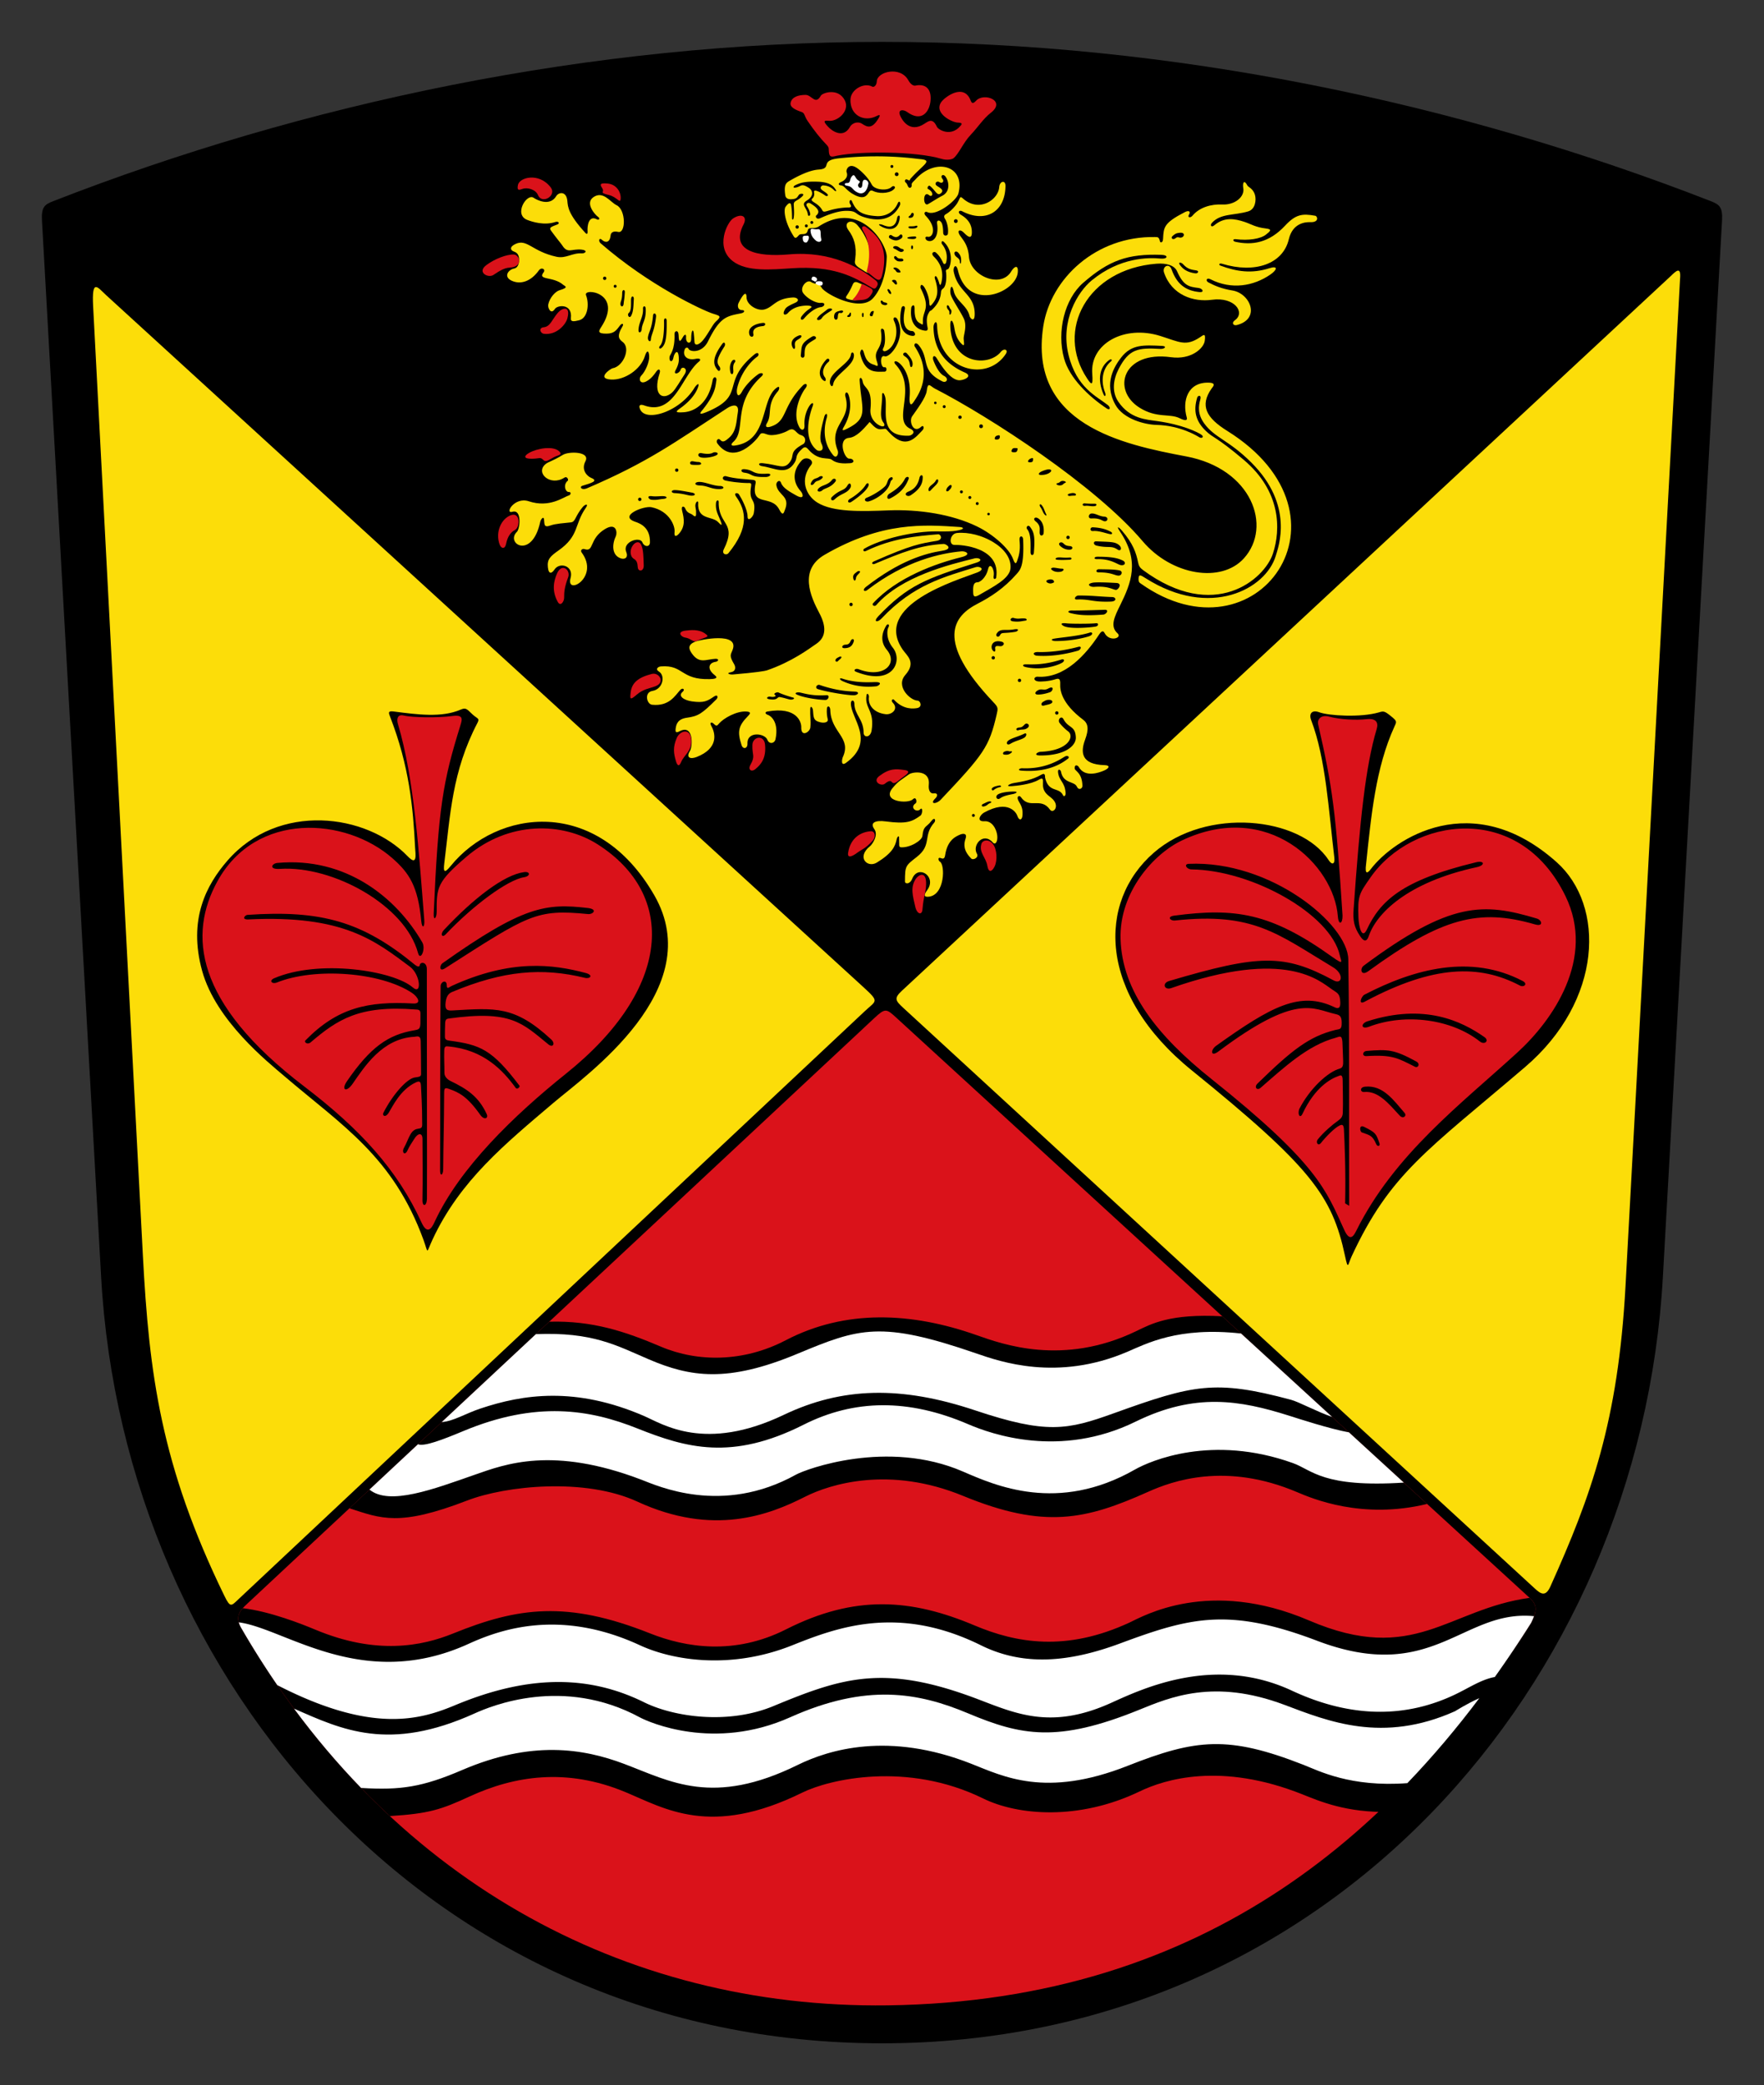 <svg xmlns="http://www.w3.org/2000/svg" width="1053.298" height="1244.693"><rect width="100%" height="100%" fill="#333333" stroke="none"/><path style="fill:#000;fill-opacity:1;stroke:none;stroke-width:1.3;stroke-linecap:round;stroke-linejoin:round;stroke-miterlimit:4;stroke-dasharray:none;stroke-dashoffset:0;stroke-opacity:.509" d="M5076.787 1402.795c-174.278 0-345.874 36.993-494.846 95.064-5.015 1.955-7.142 3.399-6.76 11.258.213 4.372 23.558 420.61 35.337 630.914 13.577 242.423 198.862 457.457 466.27 457.457 267.407 0 452.691-215.034 466.269-457.457 11.778-210.305 35.123-626.542 35.336-630.914.382-7.86-1.747-9.303-6.762-11.258-148.971-58.071-320.566-95.064-494.844-95.064z" transform="translate(-4550.138 -1377.795)"/><path style="fill:#fcdd09;fill-opacity:1;stroke:none;stroke-width:1px;stroke-linecap:butt;stroke-linejoin:miter;stroke-opacity:1" d="M4613.527 1553.99c-5.158-4.712-8.675-10.417-7.777 6.717l29.697 566.429c3.72 70.944 10.84 125.558 48.553 203.012 3.693 7.586 4.152 6.382 8.692 2.104l373.808-350.854c7.032-6.6 9.073-5.33-1.375-14.875zM5088.659 1969.197c-4.946 4.596-3.82 5.945 1.105 10.471l376.868 346.385c3.599 3.307 6.409 5.065 9.278-1.308 24.236-53.834 40.465-98.563 44.835-179.26l32.553-601.116c.765-8.018-2.444-4.775-5.576-1.752z" transform="translate(-4550.138 -1377.795)"/><path style="fill:#da121a;fill-opacity:1;stroke:none;stroke-width:1px;stroke-linecap:butt;stroke-linejoin:miter;stroke-opacity:1" d="m4697.48 2335.363 374.613-349.747c6.554-6.119 7.245-5.83 13.083-.483l378.288 346.441c5.003 4.583 4.24 8.03.891 14.962-77.48 122.774-193.091 225.784-384.211 228.29-158.17 2.075-299.726-76.037-386.006-225.358-4.087-7.073-.22-10.779 3.343-14.105z" transform="translate(-4550.138 -1377.795)"/><g><path d="M-6155.04-4108.781c-31.237-1.743-42.626 4.653-51.349 8.86-43.771 21.105-80.06 7.775-95.49 2.337-38.666-13.628-78.14-15.511-113.867 3.14-25.09 13.099-52.493 13.137-74.477 3.792-21.352-9.077-40.809-15.599-66.68-14.899l-119.3 111.383c18.914 6.102 29.59 11.074 70.258-4.62 23.143-8.93 70.405-13.78 101.705.653 45.213 20.848 78.676 7.963 100.025-2.892 15.062-7.658 50.524-18.615 94.358-.575 48.712 20.049 73.534 14.167 110.545-2.398 14.332-6.415 46.18-18 89.052.227 8.905 3.785 38.742 16.461 77.533 7.007z" style="fill:#000;fill-opacity:1;stroke:none;stroke-width:1px;stroke-linecap:butt;stroke-linejoin:miter;stroke-opacity:1" transform="translate(6884.852 4894.499)"/><g style="fill:#fff;fill-opacity:1"><path style="fill:#fff;fill-opacity:1;stroke:none;stroke-width:1px;stroke-linecap:butt;stroke-linejoin:miter;stroke-opacity:1" d="M-7705.105-4460.541c-37.664-4.162-56.575 6.094-68.086 10.996-41.75 17.78-75.779 5.8-90.114.856-56.942-19.643-69.732-15.163-106.802.293-41.668 17.371-63.878 13.89-88.76 3.218-19.315-8.284-33.46-16.353-67.281-14.984l-56.23 52.498c6.876-.47 14.068-5.044 22.897-8.014 25.683-8.637 56.909-13.32 97.852 4.352 11.235 4.849 36.342 21.823 83.402-.62 34.944-16.664 70.102-17.513 114.438-2.685 42.58 14.24 54.936 11.7 82.64 1.723 47.5-17.105 60.432-20.247 105.839-8.08 4.766 1.277 15.432 7.084 24.585 10.25z" transform="translate(8446.144 5256.538)"/><path style="fill:#fff;fill-opacity:1;stroke:none;stroke-width:1px;stroke-linecap:butt;stroke-linejoin:miter;stroke-opacity:1" d="M-7640.676-4401.535c-11.327-2.03-30.431-8.264-35.738-9.946-29.381-9.31-56.21-13.841-91.625 3.53-45.135 22.138-86.192 7.477-99.942 1.572-35.81-15.38-68.094-14.983-98.427.322-42.808 21.6-70.05 13.787-99.168 2.178-28.375-11.313-60.322-16.625-103.984 1.602-12.33 5.146-23.311 9.352-26.995 7.847l-28.974 27.053c11.867 9.762 38.252-.26 62.84-8.848 18.162-6.343 46.452-17.24 99.437 2.92 9.611 3.657 48.229 21.59 92.459-3.023 5.762-3.207 54.537-21.344 99.602-1.83 19.32 8.366 56.697 25.072 102.683-1.157 9.268-5.285 46.08-21.209 94.436-3.855 11.436 4.104 17.718 14.727 66.152 11.633z" transform="translate(8446.144 5256.538)"/></g><path d="M-5971.527-3940.719c-48.901 6.752-68.825 40.426-131.623 13.535-59.735-25.579-99.156-2.548-107.198 1.186-37.98 17.635-67.734 12.242-92.613 1.744-37.853-15.971-71.364-18.48-112.547 2.35-30.77 15.564-59.837 10.904-81.232 2.39-49.46-19.682-78.885-15.614-117.463.043-18.763 7.615-45.927 12.987-82.383-2.258-7.769-3.248-27.023-10.913-43.33-12.812-2.515 2.817-4.085 6.268-.938 11.715 25.196 43.605 55.106 81.136 88.766 112.373 23.371-1.425 30.675-3.885 47.625-11.694 26.818-12.354 57.858-17.208 92.824-2.703 23.693 9.829 51.077 27.392 105.836.391 16.205-7.99 62.559-18.8 108.004 3.502 20.707 10.162 57.135 13.27 93.45-4.215 15.033-7.239 48.452-17.633 97.101 1.72 10.266 4.085 26.146 11.065 52.094 10.528 32.659-35.41 60.548-74.854 84.517-112.834 3.35-6.932 4.113-10.378-.89-14.96z" style="fill:#000;fill-opacity:1;stroke:none;stroke-width:1px;stroke-linecap:butt;stroke-linejoin:miter;stroke-opacity:1" transform="translate(6884.852 4894.499)"/><g style="fill:#fff;fill-opacity:1"><path style="fill:#fff;fill-opacity:1;stroke:none;stroke-width:1px;stroke-linecap:butt;stroke-linejoin:miter;stroke-opacity:1" d="M-7530.185-4291.809c-42.735-4.182-60.268 40.986-129.594 14.647-52.697-20.021-75.72-13.903-117.432 1.582-30.408 11.288-57.567 13.822-83.172 1.166-48.985-24.213-85.206-11.021-112.537-.076-37.306 14.94-71.983 8.887-91.11.049-47.595-21.994-83.127-9.604-102.366-.84-63.45 28.902-109.663-9.338-137.164-12.846.277 1.004.736 2.087 1.415 3.262a517.449 517.449 0 0 0 21.577 34.213c57.201 29.45 85.902 20.425 106.337 11.91 45.335-18.89 81.083-17.273 112.692-1.668 17.778 8.777 50.116 13.52 77.25 2.254 41.61-17.275 66.606-25.242 122.33-3.998 22.727 8.665 43.754 18.127 79.135 2.158 18.725-8.451 61.721-28.96 108.07-7.363 35.957 16.754 68.674 16.178 97.846 2.113 8.184-3.946 15.405-8.827 23.322-10.254a688.91 688.91 0 0 0 21.658-32.295c.721-1.491 1.293-2.798 1.742-4.013z" transform="translate(8446.144 5256.538)"/><path style="fill:#fff;fill-opacity:1;stroke:none;stroke-width:1px;stroke-linecap:butt;stroke-linejoin:miter;stroke-opacity:1" d="M-7562.82-4242.87c-7.38 3.254-14.338 7.715-14.502 7.788-43.256 19.37-75.732 6.041-101.848-3.79-42.18-15.876-68.51-4.464-86.883 2.995-48.726 19.782-70.368 15.352-102.105 2.04-29.687-12.453-60.656-18.007-106.164 2.374-45.368 20.319-84.448 2.928-89.696.094-46.05-24.872-89.118-6.738-98.748-2.379-51.036 23.104-79.12 9.76-107.797-2.869 12.548 16.962 25.925 32.749 40.047 47.342 23.636 1.455 36.672-.543 60.342-10.705 41.329-17.745 72.109-12.948 96.758-3.64 27.707 10.461 52.864 25.557 103.557.632 18.683-9.187 54.374-20.08 103.533-.777 19.308 7.582 44.42 20.646 93.496 1.287 40.943-16.152 60.164-18.193 105.086-.569 8.932 3.505 28.02 13.466 61.947 10.905 15.396-16.035 29.683-33.034 42.977-50.727z" transform="translate(8446.144 5256.538)"/></g><g style="stroke-width:1.001"><g style="stroke-width:1.001"><path style="fill:#fcdd09;fill-opacity:1;stroke:none;stroke-width:1.001px;stroke-linecap:butt;stroke-linejoin:miter;stroke-opacity:1" d="M268.541 4860.361a213.59 213.59 0 0 0-22.2 1.19c-11.687 1.24-3.885 5.904-11.6 6.668-1.626.16-6.393.171-17.356 6.478-2.308 1.328-4.138 2.043-3.08 9.02.26 1.72 1.702 2.36 3.478 2.29 3.686-.142 3.544-1.258 4.764-2.751.604-.739 3.937-.944 1.81 1.096-3.07 2.944-5.122 2.364-4.986 5.029.193 3.784.283 5.383-.031 7.58-.21 1.467-.974 1.605-1 .332-.032-1.52.014-4.076-.522-7.615-.128-.847-.67-2.876-3.39.908-1.065 1.481-.87 8.5 4.912 17.61.932 1.468 1.69.875 3.02-.657 1.366-1.575 4.543.596 5.363-2.866.6-2.53 3.615-.496 6.539-2.394 24.807-16.099 40.898 10.49 40.66 18.24-.399 12.898-4.81 21.06-8.38 24.82-7.795 8.205-28.406-2.791-30.556-6.534-1.836-3.199-3.277-1.45-6.384-3.42-2.564-1.626-7.004 3.585-4.52 6.793 2.84 3.666 7.967 5.977 10.31 5.75 3.465-.337 2.467 2.293.104 2.552-3.135.344-7.171 3.431-9.894 6.698-1.436 1.721-2.85.476-1.475-1.31 2.075-2.697 3.627-3.675 5.266-4.84 1.842-1.311-1.194-1.766-4.79-1.303-3.905.502-6.793 2.023-8.738 4.27-1.313 1.515-3.989 1.475-1.543-2.532.825-1.351 3.771-2.616 6.04-3.672 2.896-1.35 1.154-3.247-1.637-3.084-10.424.607-11.524 5.786-16.963 7.152-4.209 1.058-10.563-2.778-10.621-7.238-.057-4.386-2.499-1.272-4.807 3.49-.585 1.207-.727 4.172 2.33 4.155 1.336-.01 1.76 1.406-.986 1.943-8.683 1.697-12.44 2.277-19.537 16.652-3.615 7.321-10.88 6.44-11.696 4.477-.422-1.016-1.727-.8-2.158.197-1.657 3.84 1.128 6.94 6.361 5.854 2.23-.463 3.85.147 1.971 1.709-10.164 8.451-14.571 32.446-32.533 26.142-2.879-1.01-3.561.11-2.461 2.45 3.56 7.566 23.632 1.288 32.346-12.924 1.071-1.748 3.358-3.87 2.174-.442-1.43 4.14-5.082 8.705-11.131 12.93-3.108 2.17-1.14 2.238 2.377 2.031 7.483-.44 15.206-6.202 17.435-18.867.537-3.048 2.7-2.322 2.28-.088-.643 3.407-.276 7.426-7.971 17.182-1.118 1.416-3.904 4.187 2.392 1.535 23.87-10.056 7.567-17.222 28.371-34.354 2.373-1.954 3.3.343 1.461 1.531-1.547 1-9.013 7.369-11.742 18.333-.838 3.366.317 7.05 2.9 2.275 1.003-1.852 4.338-6.505 9.684-10.31 1.54-1.097 4.096-.696 1.781 1.439-17.77 16.39-8.75 31.72-16.664 38.94-.839.765-2.576 2.783 1.123 2.234 20.25-3.005 14.85-28.124 25.065-34.74 1.673-1.085 1.268 1.333.398 2.34-7.079 8.191-3.215 13.393-6.53 18.997-1.285 2.17-.361 2.927 2.128 2.145 10.28-3.231 6.443-11.392 19.357-24.668 1.594-1.638 3.4-.68 1.4 1.857-2.437 3.094-8.507 15.026-3.294 23.55.904 1.477 3.005 1.876 2.8-1.675-.287-4.995 1.503-9.532 3.274-11.892 1.11-1.48 2.604-1.93 1.549.83-1.644 4.299-6.112 19.147 2.592 26.031.9.712 5.104 1.062 2.767-3.877-1.816-3.84.518-11.49 1.61-15.871.637-2.558 2.435-2.617 1.474.617-.974 3.28-3.403 13.439 3.92 22.168 1.972 2.35 3.488-.785 2.643-2.947-5.997-15.329 8.824-17.73 4.619-32.201-.567-1.952.964-3.771 1.994-.668.793 2.389 2.45 9.58-2.83 18.738-1.537 2.667-.792 2.589 2.234 1.059 12.7-6.421 8.238-11.334 7.135-28.747-.126-1.99 1.291-2.066 1.838.85.825 4.4 5.856 3.42 4.63 16.385-.508 5.389 3.17 8.857 5.993 10.006 2.302.936 2.95-.454 1.781-1.961-2.714-3.497-.826-8.757-.802-16.33.005-1.453.601-2.287 1.584.295 2.515 6.61-4.974 24.69 14.556 23.855 1.097-.047 4.908-2.091.6-4.191-11.03-5.377 4.673-23.871-8.77-38.44-1.498-1.623-.144-2.769 2.272-.763.93.771 7.216 6.188 6.209 20.029-.214 2.939.038 6.95 2.597 2.885 1.741-2.765 11.905-15.611.47-32.778-.78-1.17.408-3.208 2.396-.761 6.738 8.296.78 14.983 14.043 21.544 2.553 1.264 4.214-1.656.947-3.304-2.362-1.192-4.67-4.989-6.256-9.196-.771-2.045.278-3.929 2.02-1.214 1.523 2.373 7.97 13.662 14.015 13.047 3.201-.326 7.359-2.576 2.744-4.604-10.783-4.74-18.424-12.647-18.715-26.979-.048-2.396 1.984-5.264 2.159-.603.992 26.421 29.877 33.636 41.08 16.418 1.599-2.458-1.042-3.589-3.04-1.137-7.412 9.103-29.562 7.319-30.163-15.656-.117-4.46 1.448-3.6 2.246.402.452 2.269.788 6.537 4.238 10.17 2.518 2.652 1.6-.479 1.502-2.812-.101-2.413 2.27-7.632-.066-12.35-2.277-4.598-6.916-11.237-7.696-14.176-.735-2.77.485-7.526 1.867-1.779 1.41 5.855 8.002 8.508 9.407 14.707.313 1.384 3.28 4.656 3.074-1.822-.366-11.476-10.123-12.378-12.541-24.707-.48-2.446 1.35-5.557 2.58-.49 6.015 24.785 34.61 13.105 35.72 1.023.434-4.716-1.895-3.947-4.015-.475-6.208 10.168-24.244 2.566-25.16-8.812-.526-6.538-2.807-9.27-5.03-12.318-2.57-3.524-.488-4.415 1.633-2.47 1.373 1.26 5.088 5.532 5.127.128.033-4.487-2.095-7.885-6.527-10.5-2.267-1.338-1.105-3.07.75-2.11 13.941 7.218 25.693.41 25.87-15.1.043-3.862-3.493-2.904-3.745.653-.531 7.493-11.785 15.338-21.473 6.987-2.233-1.926-1.51-.888-3.64 2.656-.665 1.105-3.493 4.692-6.854 6.603-1.04.592-1.233 1.533-.392 2.807 1.008 1.528 2.17 5.438 1.673 8.908-.171 1.203-2.735 1.702-2.796-.715-.053-2.058-.243-4.777-1.065-6.068-1.117-1.756-2.916-1.523-2.601.555 1.262 8.329-2.585 11.488-5.704 10.275-1.405-.547-2.032-2.753.174-2.32 2.98.584 5.664-5.319-1.215-12.496-1.559-1.628-.486-2.929 1.043-2.194 5.293 2.542 17.332-6.974 18.424-11.086 4.417-16.631-13.448-21.824-25.414-8.726-1.466 1.604-2.63 2.38-2.486 3.37.264 1.806-1.491 2.771-2.336.696-.447-1.098-.746-1.599-1.252-2-.944-.748-.321-2.524 1.234-1.605 1.512.892 1.184-.09 1.594-.56 7.352-8.443 13.9-11.072 5.848-11.806-2.383-.216-12.051-1.675-26.389-1.66z" transform="translate(254.82 -4762.18) scale(.999)"/><path style="fill:#fcdd09;fill-opacity:1;stroke:none;stroke-width:1.001px;stroke-linecap:butt;stroke-linejoin:miter;stroke-opacity:1" d="M253.072 5043.71c-3.788.272-8.038.315-11.027-2.08-2.072-1.66-7.849 1.001-13.982-6.15-1.286-1.498-2.2-1.706-3.61-.437-4.77 4.296-2.626 5.096-4.534 8.23-4.926 8.089-11.933 3.255-19.621 2.19-1.902-.263-2.73-2.07.467-1.761 9.649.93 12.727 4.104 16.257-.64 3.17-4.26-.98-5.901 8.072-10.814 1.321-.718 2.083-4.333-1.565-5.374-3.048-.869-3.529-5.156-7.67-2.611-2.064 1.268-8.702 3.615-12.377 2.263-3.03-1.115-3.742-1.003-4.671.574-1.36 2.31-14.979 18.684-25.106 4.799-1.12-1.536.398-3.664 1.839-1.992 1.443 1.674 3.004.525 5.161-1.385 4.53-4.01 4.308-9.785 5.22-15.05.99-5.724-3.483-4.513-6.231-2.721-32.22 21.017-47.294 32.246-83.736 47.882-3.657 1.57-4.804-.853-2.97-1.415 5.588-1.71 9.77-2.896 5.31-4.72-2.496-1.02-6.152-4.765-3.465-9.917 3.076-5.898-9.816-6.047-13.416-3.877-6.64 4.004-8.704 4.105-10.466 5.598-6.236 5.283 2.975 13.36 11.243 8.082 1.859-1.186 2.569 1.408 2.164 1.727-3.084 2.426-1.46 6.92.5 6.806 1.695-.099 1.18 1.697.266 1.977-3.527 1.08-11.73 7.709-24.184 3.563-8.545-2.845-14.641 7.733-9.773 6.294 5.886-1.74 4.487 10.26 2.774 11.91-7.236 6.963 8.932 17.045 13.894-5.937.333-1.54 1.986-3.56 2.258-1.456.355 2.75-.36 5.217 3.91 3.648 2.92-1.072 8.057-1.392 12.131-1.845 2.874-.32 2.375-3.556 7.12-9.222 1.372-1.638 3.722-2.213 1.769.588-6.95 9.962-3.788 16.67-16.339 25.477-4.989 3.5-6.803 5.307-6.292 10.015.53 4.895 2.664 3.274 3.952 1.318 3.082-4.68 11.65-2.247 9.603 5.098-3.026 10.858 17.622-.41 6.646-15.256-1.051-1.423.463-2.457 1.657-2.052 5.942 2.019 2.558-6.093 12.298-11.975 6.968-4.208 7.386 2.346 6.46 4.263-2.259 4.679-2.603 11.329 2.918 13.245 2.49.864 4.67-.484 3.3-3.863-2.441-6.02 8.153-9.464 9.651-5.689 1.092 2.751 4.449 3.037 4.521.021.208-8.6-5.335-11.174-8.7-12.29-10.469-3.472 4.95-9.73 9.679-8.72 10.837 2.316 14.127 11.371 13.73 14.74-.382 3.242 1.066 2.809 2.637 1.063 3.866-4.294 3.093-8.925 1.946-13.423-.93-3.64 1.243-3.007 1.713-1.796 1.235 3.18 3.449 3.046 4.431 3.948 2.634 2.418 2.06-.714 2.121-1.602.12-1.727-.72-3.111-.313-4.76.45-1.821 1.684-2.16 1.601-.808-.642 10.504 8.398 7.675 11.966 11.58 3.626 3.968 1.443-.668.603-2.718-.96-2.345-2.29-4.701-1.947-8.705.159-1.864 1.654-2.168 1.62-.633-.31 14.047 11.193 12.01 3.016 28.325-1.37 2.731 1.558 3.765 2.826 2.22 12.557-15.29 10.556-25.474 4.532-33.843-1.662-2.308.975-2.456 1.733-1.28 1.638 2.543 5.149 9.21 5.14 13.136-.006 3.678 3.367.354 3.745-1.892 1.648-9.783-3.329-5.817-1.617-16.156.366-2.21-.638-1.828-2.098-1.852-5.263-.085-10.977-.945-13.165-1.48-2.794-.682-1.582-3.144.318-2.588 5.404 1.58 12.011 1.721 16.069 2.186 1.352.155 1.838.632 1.52 2.165-2.98 14.387 9.45 6.286 14.174 15.533 2.278 4.46 2.821 1.624 3.319.423 3.582-8.653-4.054-8.653-5.047-15.035-.268-1.725 1.94-3.756 2.808-1.32 1.133 3.184 5.308 5.378 8.938 7.45 5.209 2.973 4.354-.767 2.761-2.545-5.031-5.615-4.746-12.517.746-18.374 2.626-2.8 7.781-.017 5.51 2.798-6.867 8.512-3.317 18.039 3.683 22.416 9.447 5.909 26.579 5.314 42.693 4.697 17.788-.68 37.61 2.21 52.874 9.636 9.44 4.593 19.254 13.196 21.442 19.381 1.7 4.808 2.319 1.446 2.771.222 1.846-4.997 1.277-9.41 1.107-11.66-.204-2.713 2.076-2.615 2.178-.26.697 16.096-1.821 18.346-3.884 20.693-7.548 8.589-15.643 13.802-23.365 17.769-14.296 7.342-25.75 21.743 9.579 58.97 2.834 2.987 2.727 3.448 1.75 7.628-4.417 18.917-7.588 23.296-33.318 50.482-2.683 2.835-6.947 2.817-3.149-.865 1.261-1.223 1.615-3.298-1.123-2.877-1.582.244-3.284-1.238-2.875-5.296.91-9.041-9.78-7.647-11.915-6.068-4.613 3.413-6.12 3.729-9.824 8.268-6.622 8.117 9.336 9.45 12.155 6.654 2.12-2.103 2.63 1.75 1.77 2.313-3.89 2.543.545 5.947 2.752 3.565 1.491-1.61 1.444 2.835.034 3.857-4.96 3.593-8.239 5.113-20.76 3.437-6.067-.812-9.599.689-6.78 4.604 2.607 3.624-1.206 9.127-2.636 10.279-8.176 6.586-1.467 13.157 4.145 9.718 9.004-5.52 10.994-9.556 11.862-13.95.264-1.337 1.354-2.412 1.415-1.207.241 4.748-.391 5.923 1.19 6.027 5.327.348 12.493-3.988 12.775-6.8.628-6.26 2.258-4.88 5.297-8.845 2.208-2.881 2.809-.29 1.798.848-7.005 7.893-1.132 13.301-10.5 20.596-6.754 5.26-6.993 5.312-7.023 14.617-.005 1.613 2.924 1.85 4.336-1.636 3.461-8.548 14.365-1.652 9.37 6.208-.927 1.46-3.976 4.903.337 4.55 9.901-.81 10.049-19.333 6.788-20.995-.834-.425-1.542-3.034.808-2.011 1.93.84 2.24-.943 2.38-1.861 1.405-9.256 6.551-11.21 8.998-12.281 1.155-.506 4.463-1.22 3.187 2.48-1.121 3.255-1.357 7.154 3.458 11.906 1.052 1.039 4.707-.554 3.31-2.979-2.921-5.069 3.836-13.166 9.522-6.681 1.625 1.853 3.09-.742 2.643-4.292-.483-3.829-3.103-8.701-7.61-8.394-4.978.338-2.684-3.82-.26-5.16 14.756-8.165 19.393.374 19.856 1.835 1.025 3.23 3.016 2.867 3.149-.548.076-1.945.114-4.226-2.017-7.576-2.16-3.394.065-4.368 1.037-2.96 5.202 7.53 11.806-.334 17.384 7.485 1.99 2.787 6.547-2.474.658-7.13-2.624-2.075-5.15-3.748-4.85-8.819.163-2.777-.317-3.175-2.454-1.93-4.972 2.898-13.496 3.631-16.145 3.834-4.638.356-.953-1.499.935-1.81 5.509-.909 11.286-1.86 16.782-5.07 2.501-1.462 2.055 1.406 2.123 1.715 2.064 9.436 8.453 5.42 10.79 10.71.334.754 1.654.562 1.498-1.514-.5-6.69-3.903-6.972-4.511-12.29-.285-2.486 1.538-1.525 1.733-.463 1.36 7.393 7.98 5.61 9.509 9.024 1.085 2.425 3.358 1.215 3.322-.47-.165-7.911-4.46-8.83-4.6-10.296-.266-2.811 1.825-2.033 2.416-.983 3.699 6.579 12.312 3.358 15.133 2.133 3.015-1.309 3.971-3.133.249-3.235-14.04-.386-14.39-7.73-11.62-15.163 2.29-6.142 1.948-9.616-1.098-11.908-13.172-9.913-13.901-18-13.76-21.151.174-3.874-1.034-3.674-3.245-2.977-3.405 1.073-8.372 1.483-10.269 1.126-2.573-.484-2.414-2.505-.3-2.782 16.553 1.325 29.423-13.593 36.987-25.076.826-1.255 2.24-3.155 3.3-1.074 2.906 5.707 10.908 3.024 7.783.238-4.697-4.186-1.764-9.978 1.577-16.761 6.524-13.246 11.95-26.331-.136-44.12-2.13-3.135-1.11-3.158 1.249-.408 6.638 7.738 8.444 13.17 9.615 18.977.394 1.957 1.041 3.13 2.867 4.477 42.74 31.545 72.732 5.515 77.729-9.817 4.735-14.529 4.814-37.16-17.437-55.983-16.93-14.32-17.992-12.755-22.695-17.308-5.88-5.694-7.634-11.732-5.118-19.978.388-1.27 2.685-1.737 1.817 1.307-1.09 3.818-1.658 8.697 2.326 14.182 6.37 8.77 14.61 9.866 28.186 23.393 25.645 25.554 16.233 50.296 14.567 55.845-5.904 19.664-39.087 37.816-77.839 13.228-2.9-1.84-3.91-2.416-4.106-.096-.212 2.506.604 2.85 1.365 3.387 69.31 49.029 132.99-40.509 51.633-91.254-12.478-7.782-16.623-15.035-9.375-25.33.654-.93 3.23-3.324-1.553-3.502-12.77-.477-16.097 10.903-13.295 20.763.434 1.528-.231 2.472-4.147.517-6.065-3.03-13.664.136-23.96-6.268-17.064-10.613-10.157-34.18 18.674-30.22 12.1 1.664 19.575-5.317 20.195-9.76.707-5.06-.82-3.507-2.852-2.159-8.498 5.636-11.988 2.913-23.754-.787-21.413-6.734-42.067 4.543-40.645 22.644.6 7.66-.636 6.39-3.004 2.847-19.274-28.832.042-65.44 41.442-68.655 5.99-.465 10.735 1.03 12.258 4.51 3.843 8.78 7.2 9.288 12.846 9.987 2.433.302 3.662 2.745.59 2.452-8.169-.78-13.515-4.565-16.684-13.486-1.492-4.2-5.746-1.752-4.551 1.782 4.598 13.606 17.698 17.8 28.582 16.313 13.721-1.874 20.185 7.688 13.773 12.237-2.19 1.553-.924 3.4 1.133 2.873 14.543-3.73 8.064-18.94-2.612-20.674-6.353-1.032-10.32-2.704-14.4-4.852-1.687-.888-1.161-3.081 1.262-1.853 12.647 6.413 25.76 4.103 35.8-2.79 4.243-2.915 4.7-5.462-.591-3.786-10.54 3.338-19.394 2.056-29.171-1.555-1.357-.5-.754-1.638.933-1.123 19.518 5.959 36.394.222 39.902-14.681 2.246-9.538 9.664-10.296 12.811-10.179 5.45.203 4.366-3.572 2.978-3.824-7.832-1.42-11.715-.858-18.034 5.925-9.599 10.302-19.7 11.928-30.099 9.543-1.233-.583-1.193-1.69.726-1.455 7.355.898 14.682-.121 18.025-2.82 2.496-2.015 3.933-3.134-.241-3.61-6.01-.684-8.704-2.595-12.517-3.873-6.191-2.075-12.343-2.994-18.162 1.957-1.862 1.585-2.712-.04-1.5-1.38 5.26-5.811 13.146-4.353 21.746-6.91 4.256-1.264 4.91-6.787 4.016-9.888-1.047-3.626-4.105-4.82-4.397-5.37-2.45-4.597-3.03-.947-2.615 1.122 1.107 5.531-5.151 10.397-12.5 10.038-6.604-.322-13.658 1.639-17.89 6.743-1.088 1.314-3.178 1.214-1.994-.764 1.09-1.822-.105-2.678-2.537-1.422-12.66 6.533-12.63 9.047-12.999 15.995-.139 2.628-1.67 2.182-1.802 1.624-.662-2.783-1.209-2.713-3.018-2.745-35.148-.618-62.385 24.694-66.776 53.371-9.003 58.807 47.433 70.547 85.521 77.732 39.195 7.394 51.498 41.859 34.437 60.841-13.549 15.074-43.205 10.314-60.61-10.254-28.08-33.183-91.258-74.232-124.232-91.18-2.67-1.373-4.093-4.407-4.769 1.437-.46 3.975-6.183 11.537-8.718 15.17-2.094 3 .767 10.7 5.407 6.236 1.35-1.297 2.133.772.716 2.154-3.636 3.549-9.547 12.626-20.208.874-1.947-2.146-1.423-1.876-3.381-1.66-1.84.201-3.48.686-6.845-3.064-1.432-1.595-1.103-1.093-1.896-.204-2.86 3.208-7.048 8.145-11.509 8.538-7.03.618-2.791 12.616.135 12.418 2.535-.172 3.794 2.48.534 2.715z" transform="translate(254.82 -4762.18) scale(.999)"/><path style="fill:#fcdd09;fill-opacity:1;stroke:none;stroke-width:1.001px;stroke-linecap:butt;stroke-linejoin:miter;stroke-opacity:1" d="M232.921 5151.588c6.319-4.317 5.588-11.045 1.683-18.385-5.125-9.636-12.36-25.735 3.127-34.726 34.427-19.987 59.558-18.034 80.74-16.64 2.566.17 3.505 1.388-2.181 2.254-2.576.392-5.487.462-11.38.377-13.776-.2-33.577 4.522-43.494 10.38-.824.487-.594 2.133 1.166 1.286 15.793-7.59 29.986-8.847 43.105-9.944 1.478-.124 3.252 3.225-.94 3.927-9.778 1.638-15.011 2.337-37.56 12.306-1.643.727-.946 2.077.598 1.426 15.847-6.68 26.921-11.14 41.181-11.887 1.313-.069 6.243 2.952-.884 4.07-10.204 1.598-25.427 5.874-45.68 21.68-2.15 1.677-1.005 3.267.986 1.732 22.859-17.63 44.225-21.983 56.139-23.06 2.778-.251 6.424 1.909-.07 3.508-14.988 3.69-38.415 11.976-52.727 27.562-.869.946.849 2.285 1.95 1.023 15.004-17.195 43.854-24.21 58.857-27.916 2.417-.597 5.646 1.104 1.019 2.572-30.326 9.62-40.833 13.418-58.592 31.956-3.376 3.523-.625 4.059 1.874 1.403 19.03-20.225 37.557-24.89 56.417-30.71 2.032-.626 6.12 1.17.669 3.264-12.265 4.712-62.574 19.516-44.486 46.009 2.568 3.762 8.328 7.529 1.577 15.225-5.914 6.741 2.86 15.163 7.383 15.31 1.655.055 3.109 3.904-.379 4.465-1.773.285-7.915 1.294-13.813-5.046-.655-.703-2.022.421-.675 1.796 3.705 3.783-.594 7.324-4.238 6.893-7.398-.875-10.64-5.67-10.016-10.3.156-1.161-1.103-3.01-1.43-1.007-1.29 7.88 4.932 8.935 3.047 20.987-.704 4.502-4.767 4.462-4.785 1.368-.046-8.184-5.452-10.492-5.538-17.472-.027-2.189-2.07-2.404-2.069.033.005 8.98 14.988 22.526-2.937 35.462-3.248 2.343-2.377-2.383-1.914-3.375 5.483-11.744-7.101-14.677-7.466-28.185-.066-2.437-1.805-2.91-2.012-.902-.224 2.184.078 4.912.504 6.35.499 1.686-1.684 2.547-4.59 1.837-4.182-1.022-3.87-3.02-4.267-7.302-.115-1.239-1.516-3.203-1.617-.555-.146 3.828.464 6.843.088 10.917-.264 2.859-5.665 6.194-5.452-.088.103-3.02-2.601-12.51-20.22-9.377-1.717.305-1.372 1.495.314 2.03 1.251.395 6.72 3.735 4.528 14.443-.56 2.734-3.803 3.231-4.855.458-1.525-4.018-12.205-5.31-11.927 2.211.116 3.155-2.69 3.573-3.517.982-2.526-7.903-2.107-11.327 3.626-17.189 1.375-1.406 2.427-2.632-.43-2.9-6.161-.578-14.067 4.143-16.566 7.041-1.3 1.509-1.576 1.93-3.335.191-1.09-1.079-2.68-.976-1.334 1.444 2.563 4.612 4.19 13.322-8.743 18.441-3.89 1.54-6.572.437-4.066-3.595 1.637-2.636 2.324-16.158-6.179-11.774-1.955 1.008-2.676.89-2.377-1.535.35-2.83 1.367-5.786 6.718-6.53 6.88-.955 9.017-2.42 17.677-11.044 1.049-1.043.844-3.17-1.376-1.67-4.095 2.766-6.011 3.971-13.28 2.95-4.48-.628-8.734-3.096-5.514-5.762 1.595-1.321.027-2.677-1.445-1.092-3.15 3.39-6.529 9.902-16.834 8.863-3.276-.33-4.887-7.434.17-8.26 6.354-1.036 7.815-9.184 3.922-11.546-2.453-1.488-.544-2.98 1.201-3.11 13.614-1.016 11.586 8.072 29.154 7.608 2.555-.068 5.512-.41 2.984-2.355-4.858-3.74-3.627-7.44.557-7.993 1.608-.213 2.318-1.918-.171-1.79-5.72.294-9.609 3.187-14.111-3.25-1.992-2.847-2.478-5.218 2.278-7.11 2.095-.835 26.757-6.17 22.002 5.301-1.174 2.832-1.894 3.324 1.08 8.377.74 1.256 1.348 4.093-2.066 4.716-3.063.56-.699 1.492 1.27 1.325 14.238-1.203 19.195-2.07 20.3-2.45 15.029-5.162 25.077-12.804 29.647-15.927zM92.684 4918.326c2.169.123 3.709-1.765-.011-2.21-5.998-.715-8.44 2.662-11.674-2.544-.58-.932-3.688-4.582-6.72-8.804-1.462-2.034.475-2.355 3.902-3.752 1.394-.57.637-2.073-1.341-1.416-6.599 2.19-13.769-.078-16.825-1.271-8.218-3.208-.21-16.12 3.924-13.168 1.62 1.157 9.626 5.418 13.472-1.066 1.398-2.356 6.069-3.136 6.622 2.898.327 3.567.467 7.848 10.678 19.026 1.553 1.7 1.471-.236 1.385-1.55-.11-1.665.35-9.368 5.7-6.408.872.482 2.343-.36.384-1.689-1.369-.928-7.923-8.003-2.505-11.666 5.83-3.941 10.142 3.142 13.74 4.825 5.668 2.651 5.666 17.058 1.018 15.987-3.609-.83-4.418.885-4.549 2.122-.545 5.185-3.764 3.906-4.988 2.757-2.002-1.879-2.413.663-.997 1.894 29.289 25.436 60.76 39.895 66.692 41.919 4.221 1.44 6.248 1.36 2.078 4.985-1.908 1.66-5.688 9.686-8.857 12.372-2.514 2.131-3.672 1.233-3.777-.134-.154-2.017-.218-3.742-.459-5.557-.34-2.567-1.514-1.808-1.516 3.523-.002 3.583-3.413 2.807-3.072-1.06.162-1.83-.84-1.955-2.089.35-2.21 4.08-2.28.717-2.38-1.61-.141-3.32-2.51-2.45-2.446-.607.343 9.953-2.725 12.341-2.928 13.527-.553 3.233 1.77 3.839 2.291.614.41-2.529 2.714-5.747 3.164-.51.15 1.744.337 3.983-1.858 8.008-1.712 3.14 2.315 2.126 3.016-.31.666-2.318 4.867-.924 2.248 2.968-2.05 3.044-5.313 8.861-7.308 10.669-5.446 4.936-11.893 1.963-7.49-11.585.64-1.968-.508-3.091-2.003-.91-2.34 3.41-4.14 4.95-6.144 5.955-3.736 1.873-4.642-1.69-2.77-3.604 2.394-2.448 4.825-8.085 4.648-11.475-.213-4.048-1.568-3.34-2.502-.257-2.5 8.253-12.268 14.58-20.236 14.166-9.11-.474-.252-6.559.843-6.736 6.311-1.019 10.994-11.777 6.19-15.602-2.266-1.805-3.933-3.232-.27-9.396 1.075-1.809-.393-2.045-1.483-.563-2.177 2.96-3.551 4.805-7.926 4.867-5.896.082-4.72-1.73-3.235-4.022 13.335-20.576-10.897-23.553-9.142-19.004 2.126 5.509.973 13.757-4.07 15.028-3.19.803-5.22 1.1-4.963-1.27.966-8.906-8.067-7.839-9.562-5.497-2.407 3.767-4.339-.706-3.988-2.527.828-4.29 4.373-7.961 6.826-8.67 5.869-1.697 3.047-2.408 2.162-3.184-6.049-5.303-15.628-2.502-11.722-7.527 1.348-1.734-1.25-3.366-2.929-1.028-4.546 6.332-10.718 8.641-16.205 6.066-5.06-2.376-2.02-6.624 1.576-7.278 1.911-.348 2.87-2.587 2.893-5.03.019-2.006-.404-4.212-3.047-5.09-2.267-.755-2.842-2.881 1.05-4.621 6.854-3.064 9.775 4.519 24.27 7.703 5.777 1.27 9.328-2.355 15.215-2.021z" transform="translate(254.82 -4762.18) scale(.999)"/><path style="fill:#fcdd09;fill-opacity:1;stroke:none;stroke-width:1.001px;stroke-linecap:butt;stroke-linejoin:miter;stroke-opacity:1" d="M316.943 5085.41c13.755-1.301 33.148 8.709 31.95 21.204-.599 6.24-10.494 11.003-18.71 15.831-3.704 2.178-3.534-.146-3.608-2.155-.163-4.421.873-5.447 2.745-5.424.929.01 4.809-2.063 6.224-7.98 1.004-4.199 4 .05 3.308 4.176-.458 2.73 1.37 1.756 1.475 1.116 3.038-18.43-21.437-19.802-24.814-19.635-3.754.186-2.912-6.722 1.43-7.133zM257.39 4901.452c3.99 4.376 10.192 15.186 7.806 26.674-.633 3.05-2.07 1.837-6.118-.736-3.823-2.43-3.257-3.535-2.995-5.54 1.039-7.947-.792-12.957-4.079-17.441-3.274-4.467 1.655-7.05 5.387-2.957zM260.635 4937.053c-.813-.375-1.33-.592-2.916-1.278-1.92-.831-2.69.214-3.038 1.017-1.202 2.778-2.205 4.705-3.753 6.956-.544.79-.532 1.417.56 1.806 2.452.874 3.811.867 5.477.686 2.541-.276 5.682-8.256 3.67-9.187z" transform="translate(254.82 -4762.18) scale(.999)"/></g><g transform="translate(2814.859 -4330.119) scale(.999)" style="fill:#000;fill-opacity:1;stroke-width:1.001"><path style="fill:#000;fill-opacity:1;stroke:none;stroke-width:1.001px;stroke-linecap:butt;stroke-linejoin:miter;stroke-opacity:1" d="M-2391.745 4605.045c-1.426.81-4.09.714-6.61.168-2.147-.465-2.898 1.992-.193 2.59 1.853.411 5.798.057 8.54-1.09 3.034-1.268.115-2.72-1.737-1.668zM-2403.717 4610.062c.968.11 2.142.423 3.43.44 1.743.023 2.65 1.601.147 1.709-1.548.066-3.134.072-4.282-.141-1.152-.214-1.099-2.214.705-2.008zM-2427.993 4630.936c2.368.303 5.137-.123 7.004 0 2.198.144 2.47 1.429-.383 1.63-2.125.152-3.84.84-7.004.48-1.476-.168-3.217-2.572.383-2.11zM-2414.436 4627.295c2.452-.02 6.207.765 10.417 1.525 2.28.411 2.316 2.04-.802 1.776-1.92-.162-4.444-1.27-9.642-1.498-2.21-.097-2.243-1.785.027-1.803zM-2399.017 4622.44c3.611.287 7.645 2.346 11.91 2.408 1.991.029 3.193 1.868-.802 1.844-5.03-.03-6.792-2.05-11.677-2.176-3.632-.094-3.08-2.365.57-2.075zM-2372.577 4614.811c5.9.547 4.335 3.248 13.267 2.679 3.484-.222 2.036 1.926-.599 1.98-9.85.2-7.407-1.891-12.898-2.584-2.123-.267-2.53-2.33.23-2.075zM-2326.579 4620.51c1.628-1.359-.109-2.085-1.51-1.116-1.91 1.32-3.265.596-4.637 3.2-1.087 2.063.696 2.105 1.71.68 1.45-2.032 2.18-.878 4.438-2.764zM-2320.466 4621.313c1.32-1.658 3.116-.437 2.085.92-2.859 3.762-6.386 3.851-7.758 5.167-1.683 1.614-4.46.544-1.681-1.626 1.967-1.537 5.096-1.625 7.354-4.46zM-2311.171 4624.57c1.625-2.779 2.632-.06 1.746 1.394-2.166 3.554-5.505 3.173-9.319 6.796-1.69 1.605-2.946-.148-1.681-1.355 5.044-4.815 7.268-3.442 9.254-6.835zM-2300.245 4624.193c1.11-1.806 2.275-.86 1.608.707-.95 2.231-4.465 5.633-10.106 9.388-1.941 1.293-2.998-.63-.736-1.862 2.192-1.194 7.072-4.716 9.234-8.233zM-2285.937 4620.09c1.646-1.335 2.577.315 1.176 1.283-.984.68-.572 2.506-2.646 5.244-1.952 2.577-6.271 6.05-10.915 7.407-2.238.653-3.525-1.397-1.023-2.294 1.612-.578 7.073-3.32 10.56-6.619 1.599-1.51 1.467-3.9 2.848-5.02zM-2276.883 4620.685c.94-1.9 2.934-1.49 2.254.071-1.06 2.44-2.994 7.516-11.048 11.545-2.085 1.043-2.187-1.796-.358-2.915 2.13-1.303 6.928-4.203 9.152-8.701zM-2268.154 4620.117c.458-2.07 2.012-2.244 1.991-.54-.038 3.094-.819 6.688-7.228 10.827-1.958 1.265-4.725-.773-1.359-2.198 2.3-.973 5.393-2.653 6.596-8.09zM-2258.478 4621.816c1.035-1.85 2.084-.624 1.32.899-.71 1.416-2.402 2.658-4.061 4.543-1.541 1.75-1.964-.441-.88-1.814 1.113-1.41 2.755-2.078 3.621-3.628zM-2250.37 4624.695c.694-.715 1.936-.642 1.32.946-.326.84-.91 1.272-1.375 1.81-.79.912-2.169.858-1.504-.76.442-1.073 1.012-1.434 1.559-1.996zM-2201.943 4649.362c-1.225-1.73-2.813.093-1.714 1.394 2.432 2.88 1.89 9.687 1.943 13.648.031 2.332 1.842 2.085 1.983.341.838-10.377-.06-12.344-2.212-15.383zM-2196.64 4644.555c2.538 2.095 3.065 5.384 2.74 8.534-.163 1.588-2.213 2.005-2.364-.091-.16-2.22.888-4.398-2.415-7.022-1.954-1.553-.23-3.294 2.039-1.421zM-2193.802 4641.225c.792 1.289 2.13 1.903 1.373.377-1.197-2.412-1.191-3.531-2.67-5.349-.855-1.05-1.706-.205-.697 1.224 1.008 1.427 1.33 2.668 1.994 3.748zM-2178.123 4660.77c1.916.145 1.816 1.936.12 2.098-1.589.153-3.822-.186-5.98-2.173-1.715-1.579.314-2.88 1.663-1.766 1.142.943 1.357 1.626 4.197 1.841zM-2178.507 4667.582c1.627-.16 1.762 1.274.073 1.33-2.32.08-4.273.213-6.988.035-2.327-.153-1.284-1.372.464-1.43 1.976-.066 3.524.353 6.451.066zM-2183.082 4674.231c2.12.02.92 1.618-.764 1.87-1.57.234-3.266.12-4.706-.803-1.962-1.26-.185-1.762 1.033-1.626 2.481.276 2.925.546 4.437.56zM-2188.506 4680.912c.869.368 1.038 1.407.593 1.631-1.294.652-2.274.755-3.518.147-.838-.409-1.44-1.353.252-1.795.77-.202 1.554-.458 2.673.016zM-2205.132 4703.994c1.1.08 1.812 1.123.12 1.33-1.765.217-3.696.884-7.37.37-2.31-.323-1.07-2.505.607-2.006 2.84.845 3.709.092 6.643.306zM-2211.608 4710.518c3.705-.654 2.427 1.209.744 1.475-7.138 1.128-8.063.068-9.003 1.856-1.084 2.064-3.024.665-2.078-.806 2.168-3.377 4.91-1.566 10.337-2.525zM-2219.142 4717.849c2.46.586 1.382 2.535-.312 2.722-1.094.12-3.745-.94-3.39 1.569.327 2.309-.887 1.817-1.599.776-1.41-2.06-.323-6.405 5.3-5.067zM-2205.576 4772.895c1.893-.953 1.63 1.31.23 2.278-1.91 1.32-5.142 1.747-8.481 3.741-2.002 1.196-2.832-.744-1.07-2.033 2.014-1.474 6.113-2.37 9.32-3.986zM-2205.267 4767.38c1.426-1.568 3.86.494 1.678 2.074-1.88 1.36-3.08.574-5.451 1.334-1.087.348-1.86-.973-.189-1.49 1.415-.44 1.907.342 3.962-1.917zM-2213.803 4783.399c.891-.203 1.61.16.216 1.138-1.197.84-2.12.978-3.87.802-.936-.094-.983-1.301.176-1.766 2.317-.93 2.525.042 3.478-.174zM-2226.897 4813.416c1.304-.397 2.576.294.99.915-1.535.602-1.297 1.127-3.012 1.794-2.174.845-2.575-.778-.946-1.413.887-.346 1.755-.927 2.968-1.296zM-2211.119 4807.443c2.128.078.662 1.118-1.01 1.447-3.534.695-5.89 1.22-7.762 2.575-1.89 1.367-3.332-1.138-1.227-2.382 2.173-1.285 7.06-1.748 10-1.64zM-2220.273 4803.782c.846-.14 1.364.856.302 1.01-1.467.211-3.015 1.067-3.824 1.762-.665.57-1.655-.464-.79-1.257.595-.545 1.41-1.033 4.312-1.515zM-2181.25 4786.542c1.832-1.067 3.206.346 1.805 1.315-1.91 1.32-10.16 8.506-27.928 7.045-2.324-.191-1.009-1.468.739-1.397 14.132.575 22.375-5.209 25.385-6.963zM-2184.523 4766.157c-1.053-1.84 1.238-4.351 2.49-1.99 2.954 5.57 7.071 3.707 7.384 10.894.207 4.764-6.032 10.832-21.146 10.805-4.712-.01-1.724-2.12.023-2.194 17.295-.732 20.275-9.5 16.494-12.246-2.024-1.47-4.686-4.293-5.245-5.269zM-2190.085 4752.657c1.286.147 1.903 1.22.927 1.947-1.016.755-2.89.97-4.325 1.387-2.239.651-2.169-1.48-.601-2.257.823-.408 1.84-1.323 3.999-1.077zM-2191.176 4745.892c3.88-2.11 2.815 1.574 1.141 2.154-1.326.46-4.017 1.347-7.068 1.432-2.33.065-2.31-1.474-.057-2.634 2.22-1.142 3.4.453 5.984-.952zM-2183.46 4728.595c2.019-.648 2.266.727.864 1.696-1.909 1.32-11.515 5.096-21.95 2.763-2.275-.51-1.975-1.616-.226-1.632 3.636-.033 10.554.621 21.312-2.827zM-2173.294 4720.99c2.662-.712 1.564 1.788-.073 2.259-4.16 1.195-13.953 3.72-24.45 3.012-2.327-.157-3.098-2.286.648-2.194 1.764.043 11.174.316 23.875-3.077zM-2166.96 4714.72c2.94-.922 2.36-2.827.74-2.304-6.41 2.07-16.043 2.78-21.013 3.575-3.315.53-1.35 1.488.399 1.493 9.448.03 17.067-1.884 19.874-2.764zM-2162.648 4706.845c1.69-.235 1.708 1.545.052 1.946-2.096.508-15.828 1.783-19.45-.362-2.006-1.189-1.328-1.91 1.962-1.507 2.524.309 14.522.327 17.436-.077zM-2157.385 4698.817c2.914-.095.896 2.731-.803 2.862-12.03.922-16.11-.092-19.045-.734-3.326-.728-1.54-1.748.209-1.706 3.658.088 13.047-.207 19.64-.422zM-2152.71 4691.22c2.063.075 2.77 2.55-1.01 2.696-10.949.422-12.516-1.592-20.263-1.237-2.33.106-.85-2.376.899-2.382 8.636-.033 11.182.588 20.374.923zM-2150.46 4682.782c4.002.203 1.078 4.353-.323 4.134-2.294-.358-4.703-2.404-12.95-1.8-2.325.17-4.929-1.582-1.039-2.444 2.437-.54 11.374-.04 14.312.11zM-2148.47 4675.32c2.065.516 1.266 2.978-.448 3.071-2.317.127-4.078-1.967-11.95-1.925-2.331.012-1.662-1.921.087-1.882 4.073.092 9.457.022 12.311.736zM-2146.648 4669.345c2.065.953 1.641 3.04-.823 2.821-2.312-.205-5.765-3.842-14.45-3.612-2.33.062-1.725-1.439.024-1.445 9.448-.033 12.578 1.002 15.249 2.236zM-2149.076 4659.926c2.334 1.735 1.407 4.225-.538 2.95-4.05-2.653-5.122-.73-12.504-2.368-2.277-.506-2.158-2.661-.41-2.59 8.696.353 11.09.254 13.452 2.008zM-2153.85 4652.148c1.274.674 1.217 1.716-.36 1.447-2.289-.39-6.713-2.144-10.03-1.838-2.322.215-1.98-2.327-.233-2.236 5.073.265 8.023 1.251 10.624 2.627zM-2157.738 4643.132c3.041.144 2.269 3.405-.185 2.685-1.318-.386-2.647-1.88-7.377-1.573-2.327.15-1.796-2.753-.057-2.943 2.42-.266 4.68 1.693 7.619 1.831zM-2163.218 4635.443c1.185-.023 1.26 1.318-.318 1.447-2.313.189-3.84-.421-5.3-.203-2.306.344-2.15-1.629-.41-1.44 1.228.132 4.06.234 6.028.196zM-2175.335 4629.22c1.133.372.86 1.353.093 1.369-1.203.025-1.715.02-2.861.189-1.285.19-2.09-.932-.341-1.367.982-.244 2.08-.53 3.109-.19zM-2182.457 4621.815c1.281.016 2.483.772 1.424 1.164-1.253.463-1.09 1.198-2.534 1.45-2.056.36-3.633-.993-1.913-1.308 1.449-.265 1.425-1.326 3.023-1.306zM-2191.237 4614.936c1.817-.172 2.331.663 1.447 1.532-.84.825-2.6 1.749-5.474 1.79-2.332.033-1.584-1.276-.01-2.038 1.095-.53 3.005-1.186 4.036-1.284zM-2201.067 4608.24c1.051-.4.953.701.802 1.29-.16.626-.14.966-1.343 1.14-1.049.15-1.988-.224-1.49-.978.788-1.19 1.548-1.268 2.031-1.452zM-2210.446 4602.2c.894.02 1.112.12.958.79-.274 1.197-.515 1.678-1.824 1.7-1.176.019-2.362-.074-1.508-1.601.542-.97 1.112-.918 2.374-.89zM-2220.898 4594.563c.94-.264.9.883.771 1.384-.243.954-.954 1.18-2.075 1.138-1.081-.04-1.037-.604-.757-1.257.46-1.076 1.326-1.058 2.061-1.265zM-2343.805 4751.207c1.804.453-.012 1.536-1.687 1.226-1.987-.368-2.732-.829-5.857-1.42-2.148-.406-.926 2.121-6.603 1.217-2.302-.367-.933-1.824.783-1.485 2.373.469 3.756-.445 2.75-1.018-1.485-.846 1.252-1.87 1.961-1.54 2.694 1.253 6.655 2.518 8.653 3.02zM-2323.773 4749.845c2.371-.173 1.266 2.727-.323 2.821-2.317.137-12.015-.904-17.137-3.112-2.141-.923-.07-1.647 1.649-1.32 2.448.467 7.494 2.216 15.811 1.61zM-2306.673 4747.696c2.777.143 2.1 1.804-.096 2.154-2.292.365-15.463-1.614-21.961-3.606-2.23-.683-.65-3.069 1.004-2.501 10.818 3.712 18.116 3.801 21.054 3.953zM-2293.96 4744.532c1.252-.11 4.016-2.21.49-2.49-2.314-.186-11.454.97-20.575-2.05-2.214-.734-1.873.562-.29 1.305 9.262 4.342 17.444 3.49 20.375 3.235zM-2286.71 4709.407c1.044-1.845-.392-2.582-1.26-1.116-1.486 2.508-4.62 8.465.363 14.44 7.006 8.404-2.151 17.223-16.75 11.635-2.179-.833-3.413.78-1.79 1.43 22.449 8.996 28.218-6.646 22.137-14.296-4.366-5.494-3.344-10.954-2.7-12.093zM-2316.128 4726.977c-1.003.555-1.726.748-2.136 1.697-.441 1.02.849 1.5 1.426.825.689-.806.96-.827 1.586-1.507 1.39-1.511-.404-1.276-.876-1.015zM-2309.325 4717.598c.831-1.95 2.461-1.421 1.927.196-.971 2.945-2.703 3.908-5.45 3.95-2.33.036-1.469-1.923.274-2.07 1.136-.095 2.367 0 3.25-2.076zM-2305.303 4676.013c.678-.536 2.395-.536 1.318.784-.716.878-1.85 1.612-2.074 3.068-.352 2.305-1.292 1.53-1.559.37-.56-2.432.837-3.054 2.315-4.222zM-2420.795 4526.292c-.074-2.12 1.552-2.024 1.583-.32.212 11.572-1.056 14.206-2.605 15.927-1.56 1.733-2.516.34-1.294-.91 2.245-2.299 2.444-11.044 2.316-14.697zM-2425.555 4523.631c.226-2.108-1.624-2.459-1.776-.762-.76 8.48-2.558 9.611-3.046 13.011-.331 2.308 1.563 3.307 1.711 1.564.3-3.535 2.179-5.12 3.111-13.813zM-2431.742 4518.947c-.095-2.118-1.704-1.756-1.599-.055.3 4.855-2.47 7.843-2.693 12.657-.108 2.33 1.75 1.67 1.888-.292.279-3.983 2.71-5.474 2.404-12.31zM-2440.46 4513.032c.226-2.108 1.703-1.692 1.614.01-.221 4.258-.203 7.47-1.574 10.075-1.087 2.063-2.723-.671-1.352-1.757 1.699-1.345 1.117-6.503 1.312-8.327zM-2445.773 4509.407c.031-2.12 1.639-2.067 1.552-.366-.221 4.383-.578 5.096-.7 6.825-.163 2.326-1.924 1.992-1.913.243.01-1.845.991-1.94 1.061-6.702zM-2323.413 4519.504c1.627-1.36 4.078-.522 2.677.446-1.91 1.32-4.516 2.72-5.638 4.45-1.269 1.957-3.741 1.48-2.726.056 1.449-2.033 3.429-3.066 5.687-4.952zM-2315.023 4520.032c1.128-.234 2 .596.49 1.384-.972.508-2.14-1.342-2.387 2.513-.15 2.327-2.304 1.855-2.227-.257.091-2.495 1.244-3.041 4.124-3.64zM-2296.46 4523.376c-.765.212-1.623-.343-1.26-1.21.353-.846.503-1.476 1.33-1.737.573-.18 1.347-.535.774 1.118-.27.78-.447 1.719-.844 1.829zM-2310.074 4522.11c.406-1.213 1.152-1.314 1.02.385-.033.445-.179.929-.636 1.168-.757.397-1.857.142-1.57-.413.247-.478 1.003-.593 1.186-1.14zM-2301.502 4522.24c.015.297-.01.806-.052 1.181-.069.61-.684.726-.837-.014-.112-.54-.094-.916-.04-1.391.111-.97.978-.578.944-.022zM-2289.084 4516.747c-1.049-.209-1.997-.511-2.174-1.956-.082-.673.559-1.244 1.285-.203.371.533 1.444.566 1.932.77 1.538.641.307 1.658-1.043 1.389zM-2285.157 4509.099c.4.91-.03 1.474-1.024.607-.388-.338-.551-.969-.925-1.573-.403-.652.21-1.293.871-.69.367.336.634.644 1.078 1.656zM-2284.134 4502.772c-.703-.5-.248-1.345 1.318-1.028.705.142.847.747 1.152 1.432.498 1.115-.35 1.666-1.028 1.034-.614-.572-.934-1.077-1.442-1.438zM-2281.085 4497.22c1.375.239 2.267.068 1.177-1.241-.722-.868-1.624-1.493-2.512-1.613-.768-.103-2.03.204-.54 1.118.762.467.854 1.558 1.875 1.736zM-2279.051 4490.663c-2.06.056-2.425-.137-3.676-1.293-1.202-1.11-.124-2.675.931-1.44 1.013 1.184 1.8 1.007 2.948 1.033 1.303.03 1.791 1.645-.203 1.7zM-2278.698 4483.15c1.749.234 1.51 1.666-.184 1.844-1.203.127-2.603-1.26-3.842-1.75-2.17-.855-.646-1.827.385-1.75 1.897.142 2.518 1.505 3.641 1.655zM-2270.894 4475.743c1.114.001 1.148 1.058.052 1.384-1.08.322-2.078.114-3.325.012-1.449-.117-1.644-.877.086-1.132 1.074-.158 1.942-.265 3.187-.264zM-2270.566 4469.45c1.71-.55 1.639.93.036 1.358-.654.175-1.902.249-3.223.107-1.181-.127-1.24-1.21-.145-1.22.958-.01 2.481.028 3.332-.246zM-2273.054 4462.22c.43-1.06 1.74-.546 1.52.571-.258 1.313-.873 1.714-2.074 1.825-1.414.131-1.135-.737-.476-1.132.424-.255.776-.639 1.03-1.264zM-2272.046 4481.603c.138.458.15.733.014 1.138-.304.9-.705.86-.97.106-.2-.571-.038-.999.054-1.397.126-.548.72-.447.902.153zM-2280.023 4475.062c1.426-1.568 2.454.876 1.052 1.845-1.91 1.32-3.684 1.885-6.935-.115-1.089-.669-.051-2.655 1.357-1.617 1.14.84 2.93 1.64 4.526-.113zM-2279.898 4464.657c.247-2.106-1.315-1.581-1.573.103-.503 3.289-2.327 6.69-8.2 4.231-2.15-.9-3.449-.606-1.976.337 4.293 2.748 10.773 3.684 11.75-4.67zM-2252.579 4439.927c-1.294-1.794-3.487-.574-1.669 1.58.92 1.089.03 2.97-2.051 1.724-1.495-.895-2.948.816-1.752 1.946 1.203 1.136 5.306 2.585 2.736 4.75-2.244 1.89-3.152-1.584-6.453-4.3-1.029-.847-1.95 1.33-1.29 1.688 4.113 2.227 2.615 5.323.722 3.774-3.855-3.154-3.81 7.14-.602 5.303 2.782-1.592 5.626-3.522 8.535-5.013 4.647-2.382 4.178-8.187 1.824-11.451zM-2243.244 4491.057c-.097 1.16-.684 1.274-.715-.1-.053-2.321-2.072-2.498-2.914-4.004-1.138-2.036.698-2.855 1.888-1.573 1.272 1.37 1.985 2.744 1.74 5.676zM-2251.515 4518.603c-.82-1.956.634-2.334 1.24-.741.715 1.882 1.435 1.353 1.237 3.137-.153 1.384-1.238 2.104-1.164.68.104-1.994-.759-1.753-1.313-3.076zM-2272.21 4551.72c.113 2.117-1.234 2.977-1.573.884-.37-2.292-.766-3.78-3.262-5.363-1.97-1.248.25-2.95 1.398-1.632 1.386 1.592 3.304 3.622 3.437 6.11zM-2309.085 4546.407c.339-2.093 1.746-1.506 1.802.197.216 6.57-11.328 11.345-12.387 17.387-.403 2.297-1.857.863-1.977-.882-.426-6.22 11.679-11.253 12.562-16.702zM-2322.648 4550.845c1.628-1.36.016-2.809-1.135-1.554-5.284 5.758-4.453 10.346-1.825 12.388 1.841 1.43 1.693-.893.961-1.82-2.429-3.079-.258-7.128 2-9.014zM-2332.394 4535.652c1.81-1.104 3.314.667 1.849 1.536-5.357 3.176-6.271 3.954-6.229 9.387.018 2.332-2.464 1.888-2.266.15.653-5.745-.208-6.889 6.646-11.073zM-2340.39 4535.012c1.964-.799 2.266.603.865 1.571-1.91 1.32-3.39 1.533-3.013 4.45.3 2.313-.764 2.403-1.476.806-.739-1.658-1.321-4.816 3.624-6.827zM-2361.745 4527.412c2.11-.204 1.749 1.731.052 1.884-1.472.132-6.516.658-5.7 4.637.468 2.285-1.86 2.172-2.351.493-1.364-4.658 3.991-6.628 7.999-7.014zM-2385.898 4539.845c1.27-1.698 2.097.262 1.177 1.696-4.534 7.07-4.828 9.509-3.012 11.825 1.226 1.563.134 3.73-1.039 2.18-1.506-1.99-4.758-5.503 2.874-15.701zM-2380.273 4550.345c1.163-1.773 2.819-.622 1.74.696-1.284 1.57-.824 4.112-.825 5.2 0 2.347-1.429 2.23-1.789.493-.507-2.444-.321-4.566.874-6.39zM-2281.305 4525.222c-.926-1.808-3.15-1.428-1.925 1.18 2.776 5.908.894 13.705-3.196 16.749-3.128 2.328-4.017.634-3.381-.534 1.539-2.827 1.184-7.396.627-10.556-.183-1.04-2.309-2.362-1.918.493 1.579 11.556-5.104 9.923-2.429 17.97 1.333 4.006-.486 2.223-1.734 1.878-4.222-1.167-5.178-4.259-6.081-7.244-1.204-3.975-2.4-.238-2.198.621 2.843 12.09 9.667 10.788 14.516 10.751 1.677-.012 1.47-2.98.012-2.645-2.395.548-3.077-7.683.088-6.554 3.212 1.146 13.3-11.014 7.619-22.109zM-2250.893 4495.13c1.196-.999 3.713-9.654-2.353-15.852-1.87-1.91-1.755.573-1.47.923 3.43 4.22 3.234 8.603 2.51 11.11-.37 1.28-1.435.938-1.652.452-1.248-2.793-2.61-4.834-4.433-6.412-1.088-.94-3.403.262-1.195 2.465 2.11 2.104 6.247 6.801 4.624 14.747-.644 3.151-1.122 2.203-1.447 1.017a16.783 16.783 0 0 0-1.468-3.605c-.438-.797-1.68-.768-1.012 1.283 2.47 7.584 1.283 11.214-1.517 14.664-1.33 1.64-1.806 1.857-1.93-.761-.2-4.252-2.593-8.84-3.428-9.716-1.956-2.052-1.96.778-1.76 1.173 6.293 12.49 1.239 12.918 1.359 19.867.043 2.454.091 2.167-2.005.955-1.287-.744-3.088-2.326-2.95-8.355.084-3.699-1.838-1.853-1.971-.825-1.013 7.838 1.966 12.583 7.265 13.611 1.299.252 2.925.591 2.472-1.695-1.24-6.268.37-8.04.907-9.132.504-1.025 1.122-.92 1.588-1.358 4.185-3.932 5.28-7.36 5.544-10.853.085-1.126.914-1.746 1.311-2.067 2.266-1.831 1.892-8.764 1.671-9.746-.377-1.678.73-1.38 1.34-1.89zM-2322.96 4450.657c-.95-1.3-3.453-2.37-4.02-3.346-.68-1.175.656-2.095 1.202-2.08 4.066.12 6.08 2.326 6.521 2.753 1.1 1.068 1.682.688 1.208.01-.96-1.376-2.348-4.7-10.884-4.974-8.014-.256-10.67.763-13.59 2.2-.613.302-2.018 1.994 1.224 1.118 2.803-.758 2.657-2.486 7.186.453 2.042 1.325 3.298 4.665-1.302 7.472-4.134 2.523.24 4.195.62 8.542.06.703 1.232 1.001 1.378-.283.07-.628-.538-2.742-1.811-4.594-1.248-1.815.616-2.864 2.161-1.815 1.19.808 6.988 4.084 3.295 7.054-.698.562-.022 2.73 2.427 1.636 1.357-.606 9.382-4.39 15.554-4.373 6.673.018 4.656 1.88 10.473 3.731 7.124 2.267 16.491 2.853 21.438-6.886.73-1.435-.2-3.654-1.284-1.19-2.371 5.393-7.514 7.798-12.47 7.502-9.467-.566-12.42-3.246-14.828-8.89-.7-1.644-2.21-.01-1.016 1.795 1.497 2.26-.952 1.881-1.91 1.93-10.89.56-13.625 3.932-14.759 1.751-2.565-4.931-8.134-5.154-5.88-7.219 1.105-1.014 1.128-2.652.936-3.497-.673-2.949 5.376.859 6.568 1.764 1.008.765 2.12.2 1.563-.564z"/><path style="fill:#000;fill-opacity:1;stroke:none;stroke-width:1.001px;stroke-linecap:butt;stroke-linejoin:miter;stroke-opacity:1" d="M-2306.96 4450.907c5.387 2.77 7.16.827 8.588-1.474 1.226-1.976 2.136-.93 3.633-.413 3.837 1.324 9.831.809 11.822-2.053.615-.884-.631-2.014-1.929-.738-2.536 2.494-10.189 1.69-11.764-1.465-2.238-4.483-6.973-8.745-9.147-10.118-4.834-3.056-6.367 1.522-5.936 2.574 1.453 3.55-2.192 5.58-3.04 5.896-2.185.814-2.03 1.96-.289 2.118 2.386.217 2.947 3.044 8.062 5.673z"/><circle style="fill:#000;fill-opacity:1;stroke:none;stroke-width:1.301;stroke-linecap:round;stroke-linejoin:round;stroke-miterlimit:4;stroke-dasharray:none;stroke-dashoffset:0;stroke-opacity:1" cx="-2284.582" cy="4433.914" r=".875"/><circle style="fill:#000;fill-opacity:1;stroke:none;stroke-width:1.301;stroke-linecap:round;stroke-linejoin:round;stroke-miterlimit:4;stroke-dasharray:none;stroke-dashoffset:0;stroke-opacity:1" cx="-2281.716" cy="4438.561" r="1.125"/><circle style="fill:#000;fill-opacity:1;stroke:none;stroke-width:1.301;stroke-linecap:round;stroke-linejoin:round;stroke-miterlimit:4;stroke-dasharray:none;stroke-dashoffset:0;stroke-opacity:1" cx="-2246.375" cy="4466.563" r="1.125"/><circle style="fill:#000;fill-opacity:1;stroke:none;stroke-width:1.301;stroke-linecap:round;stroke-linejoin:round;stroke-miterlimit:4;stroke-dasharray:none;stroke-dashoffset:0;stroke-opacity:1" cx="-2231.275" cy="4589.159" r="1.125"/><circle style="fill:#000;fill-opacity:1;stroke:none;stroke-width:1.301;stroke-linecap:round;stroke-linejoin:round;stroke-miterlimit:4;stroke-dasharray:none;stroke-dashoffset:0;stroke-opacity:1" cx="-2243.875" cy="4583.75" r="1"/><circle style="fill:#000;fill-opacity:1;stroke:none;stroke-width:1.301;stroke-linecap:round;stroke-linejoin:round;stroke-miterlimit:4;stroke-dasharray:none;stroke-dashoffset:0;stroke-opacity:1" cx="-2258.625" cy="4575.188" r=".75"/><circle style="fill:#000;fill-opacity:1;stroke:none;stroke-width:1.301;stroke-linecap:round;stroke-linejoin:round;stroke-miterlimit:4;stroke-dasharray:none;stroke-dashoffset:0;stroke-opacity:1" cx="-2253.313" cy="4577.438" r=".875"/><circle style="fill:#000;fill-opacity:1;stroke:none;stroke-width:1.301;stroke-linecap:round;stroke-linejoin:round;stroke-miterlimit:4;stroke-dasharray:none;stroke-dashoffset:0;stroke-opacity:1" cx="-2226.804" cy="4641.61" r=".75"/><circle style="fill:#000;fill-opacity:1;stroke:none;stroke-width:1.301;stroke-linecap:round;stroke-linejoin:round;stroke-miterlimit:4;stroke-dasharray:none;stroke-dashoffset:0;stroke-opacity:1" cx="-2233.573" cy="4635.342" r=".875"/><circle style="fill:#000;fill-opacity:1;stroke:none;stroke-width:1.301;stroke-linecap:round;stroke-linejoin:round;stroke-miterlimit:4;stroke-dasharray:none;stroke-dashoffset:0;stroke-opacity:1" cx="-2238" cy="4631.719" r=".875"/><circle style="fill:#000;fill-opacity:1;stroke:none;stroke-width:1.301;stroke-linecap:round;stroke-linejoin:round;stroke-miterlimit:4;stroke-dasharray:none;stroke-dashoffset:0;stroke-opacity:1" cx="-2243.031" cy="4628.344" r=".875"/><circle style="fill:#000;fill-opacity:1;stroke:none;stroke-width:1.301;stroke-linecap:round;stroke-linejoin:round;stroke-miterlimit:4;stroke-dasharray:none;stroke-dashoffset:0;stroke-opacity:1" cx="-2179.313" cy="4655.563" r="1"/><circle style="fill:#000;fill-opacity:1;stroke:none;stroke-width:1.301;stroke-linecap:round;stroke-linejoin:round;stroke-miterlimit:4;stroke-dasharray:none;stroke-dashoffset:0;stroke-opacity:1" cx="-2224" cy="4727.5" r="1"/><circle style="fill:#000;fill-opacity:1;stroke:none;stroke-width:1.301;stroke-linecap:round;stroke-linejoin:round;stroke-miterlimit:4;stroke-dasharray:none;stroke-dashoffset:0;stroke-opacity:1" cx="-2208.313" cy="4741" r="1"/><circle style="fill:#000;fill-opacity:1;stroke:none;stroke-width:1.301;stroke-linecap:round;stroke-linejoin:round;stroke-miterlimit:4;stroke-dasharray:none;stroke-dashoffset:0;stroke-opacity:1" cx="-2186.021" cy="4760.456" r="1"/><circle style="fill:#000;fill-opacity:1;stroke:none;stroke-width:1.301;stroke-linecap:round;stroke-linejoin:round;stroke-miterlimit:4;stroke-dasharray:none;stroke-dashoffset:0;stroke-opacity:1" cx="-2235.875" cy="4821.688" r=".875"/><circle style="fill:#000;fill-opacity:1;stroke:none;stroke-width:1.301;stroke-linecap:round;stroke-linejoin:round;stroke-miterlimit:4;stroke-dasharray:none;stroke-dashoffset:0;stroke-opacity:1" cx="-2309" cy="4695.625" r="1"/><circle style="fill:#000;fill-opacity:1;stroke:none;stroke-width:1.301;stroke-linecap:round;stroke-linejoin:round;stroke-miterlimit:4;stroke-dasharray:none;stroke-dashoffset:0;stroke-opacity:1" cx="-2435.276" cy="4632.823" r="1"/><circle style="fill:#000;fill-opacity:1;stroke:none;stroke-width:1.301;stroke-linecap:round;stroke-linejoin:round;stroke-miterlimit:4;stroke-dasharray:none;stroke-dashoffset:0;stroke-opacity:1" cx="-2413.188" cy="4615.375" r="1"/><circle style="fill:#000;fill-opacity:1;stroke:none;stroke-width:1.301;stroke-linecap:round;stroke-linejoin:round;stroke-miterlimit:4;stroke-dasharray:none;stroke-dashoffset:0;stroke-opacity:1" cx="-2456.25" cy="4500.75" r="1"/><circle style="fill:#000;fill-opacity:1;stroke:none;stroke-width:1.301;stroke-linecap:round;stroke-linejoin:round;stroke-miterlimit:4;stroke-dasharray:none;stroke-dashoffset:0;stroke-opacity:1" cx="-2450" cy="4505.5" r=".875"/><path style="fill:#000;fill-opacity:1;stroke:none;stroke-width:1.001px;stroke-linecap:butt;stroke-linejoin:miter;stroke-opacity:1" d="M-2123.178 4541.132c3.272.148 1.62 1.95-.892 1.801-13.566-.806-18.75.078-24.911 11.84-3.308 6.312-4.328 13.678-.312 19.648 6.92 10.29 16.77 10.73 23.38 11.663 14.963 2.113 23.699 6.433 26.197 8.044 1.96 1.264.52 2.635-1.206 1.564-.914-.567-11.132-7.033-25.56-7.36-6.825-.154-19.77-3.424-24.53-12.045-7.125-12.905-.465-23.13 3.452-28.202 6.2-8.027 13.517-7.444 24.382-6.953z"/><path style="fill:#000;fill-opacity:1;stroke:none;stroke-width:1.001px;stroke-linecap:butt;stroke-linejoin:miter;stroke-opacity:1" d="M-2154.676 4549.538c1.068-.768 2.254-.121.927.947-3.66 2.945-6.887 9.663-3.325 18.825.487 1.253-.12 2.823-.977.868-4.079-9.314-2.1-16.704 3.375-20.64z"/><path style="fill:#000;fill-opacity:1;stroke:none;stroke-width:1.001px;stroke-linecap:butt;stroke-linejoin:miter;stroke-opacity:1" d="M-2123.856 4488.965c4.053.387 4.878-2.086.364-2.241-20.1-.692-31.28 3.24-46.779 16.735-11.099 9.665-15.866 29.005-11.403 45.18 3.191 11.566 14.624 22.68 25.545 29.91 1.944 1.287 2.473-.563.586-2.07-6.464-5.161-18.635-10.146-23.483-30.023-4.995-20.481 5.628-37.704 13.856-44.449 16.934-13.883 33.915-13.75 41.314-13.042zM-2112.041 4473.515c2.599-.122 2.383 2.178.787 2.773-1.644.613-2.308-.777-3.68.413-1.761 1.528-3.251-.109-1.898-1.217 1.262-1.033 1.852-1.831 4.79-1.969zM-2102.648 4496.032c1.878.266 1.068 2.004-.635 1.76-4.937-.712-7.39-2.593-9.137-4.988-1.374-1.884.723-1.74 1.898-.445 2.636 2.905 4.961 3.26 7.874 3.673zM-2276.842 4519.086c.434-2.075-1.696-2.367-2.085-.409-2.62 13.2 2.86 16.079 6.456 16.458 2.973.314 1.491-2.844.076-2.855-2.497-.018-6.793-1.983-4.447-13.194z"/><circle style="fill:#000;fill-opacity:1;stroke:none;stroke-width:1.301;stroke-linecap:round;stroke-linejoin:round;stroke-miterlimit:4;stroke-dasharray:none;stroke-dashoffset:0;stroke-opacity:1" cx="-2332.455" cy="4467.387" r=".875"/><circle style="fill:#000;fill-opacity:1;stroke:none;stroke-width:1.301;stroke-linecap:round;stroke-linejoin:round;stroke-miterlimit:4;stroke-dasharray:none;stroke-dashoffset:0;stroke-opacity:1" cx="-2335.736" cy="4469.418" r=".875"/><circle style="fill:#000;fill-opacity:1;stroke:none;stroke-width:1.301;stroke-linecap:round;stroke-linejoin:round;stroke-miterlimit:4;stroke-dasharray:none;stroke-dashoffset:0;stroke-opacity:1" cx="-2341.205" cy="4470.075" r="1"/></g><g style="fill:#da121a;fill-opacity:1;stroke-width:1.001"><path style="fill:#da121a;fill-opacity:1;stroke:none;stroke-width:1.001px;stroke-linecap:butt;stroke-linejoin:miter;stroke-opacity:1" d="M-4517.25 4481.456c1.077-1.958 4.423-3.633 7.293-1.717 3.343 2.232 5.912 2.756 9.452-2.816.97-1.528 1.978-3.353-.837-1.894-7.409 3.841-16.084-.315-15.64-10.027.267-5.843 8.13-10.26 13.119-7.482.69.384 2.475-.46 2.616-3.262.291-5.77 14.087-9.253 18.84-.58 1.273 2.322 2.996 3.442 4.213 3.182 5.935-1.271 9.85 1.817 9.025 9.396-.652 6.002-5.086 12.807-13.976 6.363-2.2-1.595-5.825-1.653-4.118 2.254.842 1.929 5.374 10.752 14.464 4.79 2.574-1.689 4.994-3.55 7.456 1.772.841 1.819 8.291 6.23 13.956-.343.773-.897 1.919-2.074-1.454-2.135-3.364-.061-14.473-5.519-9.899-12.248 1.9-2.796 13.448-11.686 17.567-.985.646 1.676 1.355 2.248 3.294.148 4.661-5.049 18.128-.033 8.816 7.205-4.572 3.554-7.9 8.852-12.003 13.126-4.587 4.777-7.112 11.5-10.39 14.1-.815.648-3.853 1.326-7.09.342-15.205-4.62-48.94-4.64-62.257-1.934-2.826.574-4.591 1.485-5.045-1.814-.336-2.444.426-2.786-1.557-4.832-3.898-4.024-7.146-8.198-11.218-14.105-1.89-2.741-1.653-4.677-3.45-5.287-3.993-1.356-7.185-2.928-6.706-5.473.678-3.61 4.765-4.812 9.027-4.783 3.615.025 5.834 6.3 9.039.478.951-1.729 10.44-4.925 14.346 2.778 3.21 6.327-4.31 12.771-9.582 12.222-3.16-.33-3.27.34-.719 3.229 2.823 3.197 9.505 7.446 13.418.332z" transform="translate(5020.296 -4401.307) scale(.999)"/><g style="fill:#da121a;fill-opacity:1;stroke-width:1.001"><path d="M-4507.945 4541.228c3.96 3.194 14.67 9.115 9.987 28.48-.8 3.309-1.797 4.598-5.63 1.242-3.645-3.192-3.923-2.53-3.678-3.362 2.648-8.998 1.356-18.324-1.916-23.44-2.187-3.42.4-3.596 1.237-2.92zM-4510.406 4575.722c.203-.704 1.714.139 3.95 1.367 1.845 1.014 3.757 1.581 2.193 4.066-1.495 2.374-2.561 3.565-6.317 3.836-2.837.205-6.104.543-4.777-.681 1.768-1.631 3.992-5.255 4.951-8.588z" style="fill:#da121a;fill-opacity:1;stroke:none;stroke-width:1.001px;stroke-linecap:butt;stroke-linejoin:miter;stroke-opacity:1" transform="translate(5020.296 -4401.307) scale(.999)"/><path d="M-4580.885 4539.804c-8.213 15.915 7.985 19.585 27.163 17.91 24.915-2.178 42.213 7.82 51.8 15.545 1.394 1.123 1.428 2.248.899 3.22-.757 1.391-1.315 2.25-3.057 1.2-11.516-6.94-23.387-13.241-47.632-11.693-12.337.788-27.106 2.285-35.55-4.174-10.89-8.331-3.376-23.22-.018-25.487 5.015-3.384 8.934-1.442 6.394 3.48z" style="fill:#da121a;fill-opacity:1;stroke:none;stroke-width:1.001px;stroke-linecap:butt;stroke-linejoin:miter;stroke-opacity:1" transform="translate(5020.296 -4401.307) scale(.999)"/></g><g style="fill:#da121a;fill-opacity:1;stroke-width:1.001"><g style="fill:#da121a;fill-opacity:1;stroke-width:1.001"><path style="fill:#da121a;fill-opacity:1;stroke:none;stroke-width:1.001px;stroke-linecap:butt;stroke-linejoin:miter;stroke-opacity:1" d="M-4662.206 4515.362c6.013.584 8.269 6.013 7.818 9.386-.375 2.805-2.11-1.363-7.038-2.526-6.116-1.444-2.466-1.579-3.771-3.749-1.196-1.989-2.52-3.647 2.991-3.111zM-4715.735 4516.204c.897-4.501 12.504-7.668 19.567 1.458 3.837 4.957-5.292 10.397-7.616 4.575-1.28-3.21-6.197-4.776-9.351-3.615-2.264.834-3.247.832-2.6-2.418zM-4720.684 4565.613c8.344-.455 5.932-7.68 2.464-7.823-4.17-.172-11.57 2.616-16.544 6.431-5.612 4.304 1.311 7.848 4.393 5.755 3.919-2.661 6.635-4.197 9.687-4.363zM-4686.213 4596.018c2.132-8.08-3.213-6.297-5.624-3.491-3.654 4.253-4.53 8.345-8.5 8.729-3.21.31-2.095 3.615.107 3.899 7.618.98 13.087-5.612 14.017-9.137z" transform="translate(5020.296 -4401.307) scale(.999)"/></g><g style="fill:#da121a;fill-opacity:1;stroke-width:1.001"><path style="fill:#da121a;fill-opacity:1;stroke:none;stroke-width:1.001px;stroke-linecap:butt;stroke-linejoin:miter;stroke-opacity:1" d="M-4709.096 4676.328c4.592-2.627 14.42-4.51 18.112-.833 2.093 2.085-.74 2.135-3.11 3.316-2.662 1.326-4.832 3.345-6.332 1.865-2.142-2.114-2.118-.913-6.887-.854-5.538.07-4.642-1.857-1.783-3.494zM-4721.375 4714.206c7.272-4.118 7.118 6.495 3.862 8.167-2.642 1.357-4.495 4.13-5.317 8.306-.663 3.365-2.986 2.99-3.95.146-2.315-6.833.586-13.89 5.405-16.619zM-4692.4 4748.4c2.909-6.685 8.261-2.01 6.662 2.254-2.2 5.87-2.437 9.002-2.401 12.176.026 2.27-2.125 5.548-3.783 2.573-3.795-6.81-2.354-12.69-.478-17.003zM-4641.92 4731.61c1.147 2.881 1.169 6.226 1.362 11.917.129 3.795-3.406 3.969-3.567 1.118-.319-5.666-2.68-4.039-3.824-6.729-2.167-5.097 3.982-11.452 6.03-6.306z" transform="translate(5020.296 -4401.307) scale(.999)"/></g><g style="fill:#da121a;fill-opacity:1;stroke-width:1.001"><path style="fill:#da121a;fill-opacity:1;stroke:none;stroke-width:1.001px;stroke-linecap:butt;stroke-linejoin:miter;stroke-opacity:1" d="M-4615.502 4782.518c2.852-.318 7.696-.931 11.435 1.635 3.55 2.437.785 1.884-4.876 4.575-1.988.945-3.706-1.659-6.7-2.024-2.614-.318-5.363-3.573.14-4.186zM-4644.707 4820.752c3.913-3.412 8.085-3.778 11.347-5.083 5.82-2.327 1.955-8.402-2.401-7.269-8.035 2.09-11.965 5.2-12.622 11.147-.425 3.848-.498 4.844 3.676 1.205zM-4612.144 4848.72c.064-8.356-6.676-6.606-8.628-2.165-2.523 5.738-1.879 9.337-.546 13.944.714 2.468 1.814 3.705 3.112.54 1.68-4.098 6.016-6.23 6.062-12.318zM-4568.045 4850.664c-.59-6.208-7.384-4.839-7.568.132-.233 6.265 1.922 6.455-1.164 11.911-1.635 2.89.52 4.54 2.934 2.573 3.332-2.715 6.568-6.504 5.798-14.616z" transform="translate(5020.296 -4401.307) scale(.999)"/></g><g style="fill:#da121a;fill-opacity:1;stroke-width:1.001"><path style="fill:#da121a;fill-opacity:1;stroke:none;stroke-width:1.001px;stroke-linecap:butt;stroke-linejoin:miter;stroke-opacity:1" d="M-4499.749 4869.385c6.146-4.619 9.692-4.272 14.986-3.583 5.495.714-.354 3.652-3 5.922-6.096 5.231-2.807-2.45-8.73 2.316-2.13 1.715-7.684-1.328-3.256-4.655zM-4504.875 4902.394c2.647-.181 3.17 3.365 1.112 5.667-4.179 4.673-6.741 5.368-8.817 6.93-4.658 3.505-6.216 2.875-5.824.334 1.435-9.313 8.004-12.553 13.53-12.931zM-4471.788 4934.192c.232-8.354-4.466-5.811-6.065-3.492-3.558 5.162-1.848 10.467-.37 16.95.968 4.237 3.948 5.216 4.262 1.484.708-8.41 2.039-10.091 2.173-14.942zM-4438.721 4909.91c.642-2.174 4.335-3.156 6.927.22 2.406 3.135 2.71 9.74.925 13.376-1.644 3.349-3.614 3.612-4.28-.306-.929-5.46-5.141-7.979-3.572-13.29z" transform="translate(5020.296 -4401.307) scale(.999)"/></g></g></g><g style="fill:#fff;fill-opacity:1;stroke-width:1.001"><path style="fill:#fff;fill-opacity:1;stroke:none;stroke-width:1.001px;stroke-linecap:butt;stroke-linejoin:miter;stroke-opacity:1" d="M-6633.062 4684.894c1.704-2.16 2.006.687 3.312 1.848 1.285 1.141 2.255.872.924 2.319-1.67 1.817 2.015 4.751 2.14.354.072-2.48 1.03-2.821 2.06-2.473.78.264 1.719 1.2 1.502 2.429-.815 4.617-3.226 6.473-6.12 5.228-3.824-1.645-2.906-3.701-6.713-4.186-1.855-.236-1.425-1.663-.26-1.588 2.765.178 1.675-2.055 3.155-3.931z" transform="translate(7134.998 -4574.855) scale(.999)"/><g style="fill:#fff;fill-opacity:1;stroke-width:1.001"><path d="M-6653.56 4716.403c2.824-.42 1.467 2.979 2.286 5.878.468 1.652-1.642 2.325-3.33.818-.939-.838-2.463-2.235-2.942-4.719-.7-3.626 1.547-1.615 3.985-1.977zM-6659.937 4720.269c1.664-.276 1.377 1.506.96 2.48-.384.896-.874 1.629-1.353 1.617-.993-.024-1.738-.276-2.012-2.166-.343-2.366 1.196-1.73 2.405-1.931zM-6654.62 4748.289c.379-.811 1.425-.959 3.128-.752 1.009.123 1.37 1.098.824 2.1-.278.513-.912.548-2.015.275-1.337-.331-2.223-1.006-1.936-1.623zM-6657.074 4746.256c.124-1.569.978-1.802 2.132-1.304 1.668.72 1.246 2.23.383 2.63-.732.341-.915-.284-1.44-.432-.594-.166-1.112-.431-1.075-.894z" style="fill:#fff;fill-opacity:1;stroke:none;stroke-width:1.001px;stroke-linecap:butt;stroke-linejoin:miter;stroke-opacity:1" transform="translate(7134.998 -4574.855) scale(.999)"/></g></g></g><g style="stroke-width:.974"><path d="M-3584.572 4770.79c2.13 3.259 3.818 2.354 3.364-1.408-3.303-27.403-4.933-57.495-13.448-79.833-1.519-3.986.563-6.156 4.624-4.646 5.443 2.023 24.06 3.21 34.824.057 2.527-.74 3.074-.917 6.9 2.202 3.63 2.96 3.388 3.142 2.092 5.965-11.042 24.073-13.555 52.075-16.522 79.964-.904 6.734 1.04 5.202 2.719 3.003 13.413-17.583 58.978-47.867 108.09-4.024 28.265 25.232 26.911 80.38-18.432 119.102-56.685 48.407-78.39 61.726-100.776 109.958-2.256 4.86-1.99 8.517-3.889-.354-7.439-34.744-19.693-51.53-89.094-107.736-54.625-44.24-54.967-97.833-22.049-126.485 30.652-26.678 85.11-20.997 101.597 4.235z" style="fill:#000;fill-opacity:1;stroke:none;stroke-width:.974px;stroke-linecap:butt;stroke-linejoin:miter;stroke-opacity:1" transform="translate(4474.64 -4386.245) scale(1.027)"/><path d="M-3575.425 4985.825c-10.645-23.162-15.06-38.181-77.36-87.854-31.05-24.758-51.824-50.747-52.719-81.234-.797-27.173 19.092-49.462 35.702-57.33 50.099-23.728 88.408 14.385 90.628 44.061.416 5.566 2.851 4.464 2.734-.415-3.836-59.833-5.794-74.626-14.205-111.216-.565-2.454 1.32-5.744 6.53-4.356 6.276 1.672 15.489 2.149 21.591 1.45 5.59-.639 7.087 1.91 5.936 5.746-6.474 21.569-9.787 53.108-13.418 104.826-.461 6.562.353 10.327 3.62 15.272 1.107 1.675 3.494 5.227 5.21.187 4.447-13.054 22.296-31.258 62.87-40.036 4.887-1.057 4.46-4.014-.548-2.808-43.804 10.552-55.82 22.927-63.42 39.026-2.905 6.154-4.725-1.705-4.918-6.848-.483-12.897.407-13.88 7.022-23.397 24.076-34.64 86.247-44.751 113.343 10.845 17.693 36.302-7.479 72.158-27.705 90.689-32.838 30.085-71.828 59.321-94.06 104.12-1.681 3.39-3.816 5.837-6.833-.728z" style="fill:#da121a;fill-opacity:1;stroke:none;stroke-width:.974px;stroke-linecap:butt;stroke-linejoin:miter;stroke-opacity:1" transform="translate(4474.64 -4386.245) scale(1.027)"/><g style="fill:#000;fill-opacity:1;stroke-width:.974"><path style="fill:#000;fill-opacity:1;stroke:none;stroke-width:.974px;stroke-linecap:butt;stroke-linejoin:miter;stroke-opacity:1" d="M452.114 4954.029c47.542-2.125 92.48 35.046 92.79 55.464.762 50.04.349 96.102.523 143.3l-2.349-1.413c.417-19.085-.344-35.961-.692-42.74-.149-2.905-.82-3.367-2.634-2.477-2.892 1.42-7.705 6.303-10.79 10.16-1.59 1.988-3.151-.388-1.81-2.093 3.259-4.14 8.527-8.618 11.942-11.03 1.557-1.1 2.517-2.183 2.613-4.433.255-5.975-.091-15.155-.07-18.697.025-4.113-1.442-3.053-2.531-2.673-4.463 1.558-13.63 6.545-20.794 21.854-1.426 3.046-2.97.593-1.967-2.591 6.073-11.974 16.743-21.791 23.692-23.653 1.666-.447 1.997-2.026 1.869-4.591-.208-4.148-.25-8.436-.42-10.873-.303-4.305-1.703-3.02-3.863-2.443-16.272 4.35-29.904 17.132-43.698 29.112-2.084 1.81-3.953-.38-1.818-2.46 19.71-19.206 29.777-27.341 45.332-31.19 2.485-.614 3.72.056 3.637-4.435-.07-3.706-1.356-4.274-3.82-4.829-12.964-2.916-22.326-12.38-67.893 21.806-4.539 3.406-4.718-.875-1.246-3.354 31.968-22.827 48.715-32.035 68.822-22.37 2.029.975 3.467.715 3.318-2.83-.207-4.934-1.376-5.275-4.649-7.424-6.952-4.565-26.53-24.432-93.588-.891-4.144 1.454-5.537-2.85-1.314-4.1 52.378-15.493 66.831-15.931 95.642-.383 5.002 2.699 6.267-3.673-.361-7.643-32.078-19.212-46.124-32.145-91.945-27.135-2.552.28-4.804-2.244-.363-2.834 35.472-4.714 56.141-1.624 91.936 23.995 7.104 5.084 5.12 2.59 4.355-.893-5.273-24.006-51.164-49.59-86.134-49.968-3.001-.032-4.728-3.11-1.722-3.245zM556.583 5016.386c42.715-31.125 64.419-36.561 96.784-27.18 5.319 1.54 4.021-2.526 1.237-3.36-31.068-9.302-50.208-10.244-100.763 27.4-2.285 1.703-1.66 6.348 2.742 3.14zM555.071 5033.81c39.466-20.958 66.02-21.432 89.586-9.052 2.392 1.256 4.832-.962 1.661-2.623-30.157-15.773-62.898-7.209-92.098 7.982-1.78 1.002-3.998 6.622.851 3.694zM556.98 5048.69c21.438-8.131 48.163-4.277 64.421 8.587 2.778 2.198 5.647-.46 2.683-2.534-13.307-9.314-34.962-19.795-67.998-9.215-4.068 1.303-3.872 4.97.893 3.162zM555.489 5065.779c15.143-.93 18.22 1.198 28.147 6.176 1.885.945 3.296-1.672.808-3.035-13.024-7.136-16.627-7.135-28.849-6.148-2.539.206-2.878 3.177-.106 3.007zM554.678 5083.546c10.41-1.032 16.556 7.861 22.897 15.176 1.62 1.868-.84 3.723-2.692 1.715-6.5-7.044-12.57-14.567-20.724-13.803-2.318.217-2.837-2.756.519-3.088zM552.78 5110.12c-1.157-.402-1.83-4.81 1.415-3.182 6.642 3.335 6.874 3.792 8.839 9.546.564 1.654-1.174 2.072-1.856.53-2.2-4.965-3.347-5.14-8.397-6.894z" transform="translate(245.456 -4572.143) scale(1.027)"/></g></g><g style="stroke-width:.973"><path d="M-4127.559 4767.88c5.754 5.998 4.417-1.536 4.253-4.887-1.171-23.82-3.467-47.592-14.432-75.987-1.037-2.685-1.506-3.805 2.052-3.341 13.915 1.815 27.877 3.624 38.716-1.042 3.178-1.368 3.577-.548 6.953 2.647 2.817 2.666 4.428 2.167 2.964 4.966-14.818 28.337-15.794 53.497-19.29 81.572-.67 5.382.132 6.017 3.72 1.618 26.908-32.997 84.986-40.985 118.372 17.043 31.488 54.73-39.444 104.353-58.517 120.549-28.288 24.022-54.38 45.238-70.34 79.384-4.003 8.563-2.309 8.664-5.307.436-17.68-48.523-47.294-66.476-80.984-95.283-9.435-8.067-39.723-32.153-47.729-61.106-8.321-30.096 2.564-50.167 14.771-64.19 29.528-33.919 80.763-27.431 104.798-2.378z" style="fill:#000;fill-opacity:1;stroke:none;stroke-width:.973px;stroke-linecap:butt;stroke-linejoin:miter;stroke-opacity:1" transform="matrix(1.027 0 0 1.027 4482.51 -4385.407)"/><path d="M-4117.983 4804.93c-3.113-39.147-5.817-82.235-15.315-113.995-.85-2.844-.367-5.855 3.411-4.938 5.033 1.22 20.066 1.397 28.118.292 6.577-.903 5.943 1.721 4.764 5.508-10.165 32.668-12.8 47.726-15.494 109.254-.208 4.656 1.727 2.79 1.717-.866-.04-14.29.088-17.394 17.37-32.144 24.405-20.83 55.645-20.323 76.325-7.113 45.799 29.257 43.236 83.784-18.425 133.163-30.174 24.164-61.972 54.753-76.554 86.426-1.76 3.823-4.254 7.28-7.528.126-13.99-30.573-35.703-54.282-68.154-79.02-64.283-49.004-67.301-88.636-50.526-119.24 22.38-40.827 74.591-37.333 101.798-13.412 9.65 8.485 14.816 16.085 16.737 36.458.441 4.672 2.095 3.766 1.756-.498z" style="fill:#da121a;fill-opacity:1;stroke:none;stroke-width:.973px;stroke-linecap:butt;stroke-linejoin:miter;stroke-opacity:1" transform="matrix(1.027 0 0 1.027 4482.51 -4385.407)"/><g style="fill:#000;fill-opacity:1;stroke-width:.973"><path style="fill:#000;fill-opacity:1;stroke:none;stroke-width:.973px;stroke-linecap:butt;stroke-linejoin:miter;stroke-opacity:1" d="M-83.439 4952.789c39.914-3.701 69.36 20.224 84.323 46.139 2.219 3.842-1.117 11.245-2.475 6.187-7.437-27.7-49.463-50.88-80.257-48.879-6.756.44-4.736-3.155-1.59-3.447zM-100.796 4982.968c43.149-2.969 67.053 4.016 97.388 28.985 1.289 1.06 2.668 1.479 2.794.333.242-2.21 4.194-2.174 4.154 2.253-.064 7.153.19 130.49.056 133.647-.18 4.244-2.683 4.653-2.612.509.227-13.21.05-25.363.018-35.57-.012-3.544-2.566-3.683-4.916.263-1.203 2.022-2.692 3.932-3.665 6.222-1.578 3.712-3.702 1.444-2.174-1.252 1.531-2.702 2.411-5.455 3.699-7.708 3.223-5.642 6.898-1.52 6.898-5.834 0-11.368-.598-19.222-.674-21.78-.085-2.853-.532-3.861-2.972-2.733-9.16 4.237-13.571 14.085-15.855 17.737-1.877 3.001-3.875 1.599-3.103.065 5.234-10.395 13.694-20.066 18.362-20.65 4.085-.51 3.572-.934 3.575-3.447.006-4.787-.116-14.5-.201-17.79-.09-3.524-2.366-2.477-3.682-2.406-18.768 1.005-29.16 17.648-35.902 27.316-3.707 5.314-6.787 3.618-3.32-1.438 13.654-19.907 24.014-27.064 39.023-29.61 2.66-.452 3.538-.704 3.709-3.787.032-.592-.025-3.942.028-6 .061-2.425-1.627-2.24-2.831-2.336-32.786-2.597-45.508 5.887-60.994 19.085-1.873 1.596-4.061-.08-2.993-1.17 18.625-19.025 36.422-22.829 62.611-21.404 4.995.272 2.838-3.808-.797-6.212-18.242-12.062-56.36-14.85-78.454-5.996-2.853 1.143-4.843-1.065-1.6-2.46 25.92-11.14 69.176-4.542 80.615 5.34 5.456 4.714 4.35-7.562-1.586-11.983-20.352-15.16-38.718-30.249-93.965-27.551-4.32.21-2.02-2.542-.634-2.638zM13.394 4991.817c17.57-18.77 35.147-32.14 46.647-33.7 3.77-.51 3.798 2.387.058 2.966-9.587 1.485-29.776 16.47-45.599 33.197-2.137 2.26-3.305-.115-1.106-2.463zM14.114 5014.029c48.56-31.078 52.725-34.517 83.1-31.535 2.944.289 6.002-2.83-.177-3.536-24.356-2.78-37.342-1.244-84.499 32.174-1.475 1.045-2.042 5.212 1.576 2.897zM17.889 5024.313c34.768-15.912 59.161-12.553 77.91-7.602 4.828 1.275 2.672 3.59-.32 2.86-25.016-6.119-47.556-4.202-77.155 8.161-1.856.776-3.322 2.12-3.83 5.773-.698 5.007 1.172 5.153 4.011 5 24.566-1.332 35.953-3.038 57.389 16.906 2.438 2.268 1.045 5.046-1.72 2.798-15.233-12.383-21.556-20.028-57.998-14.985-1.144.158-1.913.534-1.987 2.804-.123 3.736-.163 5.168-.137 7.595.018 1.61.53 2.152 2.63 2.436 17.937 2.421 24.68 5.024 40.738 26.21.444.585-1.296 2.535-2.27 1.192-7.495-10.332-18.765-22.138-39.002-24.03-1.347-.125-2.406-.423-2.487 2.423-.142 5.016.108 7.445.113 13.02.001 2.283 1.994 3.893 3.584 4.664 9.103 4.417 16.206 8.77 20.975 19.185 1.159 2.53-1.402 3.794-3.81.372-7.652-10.877-12.664-13.002-17.758-14.853-2.673-.972-3.141-.845-3.154 2.319-.07 18.342-.49 30.985-.564 44.175-.02 3.621-1.811 4.46-1.797.897.144-34.787-.074-69.265.302-107.24.027-2.67 3.58-4.078 3.568-.517-.01 2.73 1.396 1.065 2.769.437z" transform="matrix(1.027 0 0 1.027 251.234 -4571.397)"/></g></g></g></svg>